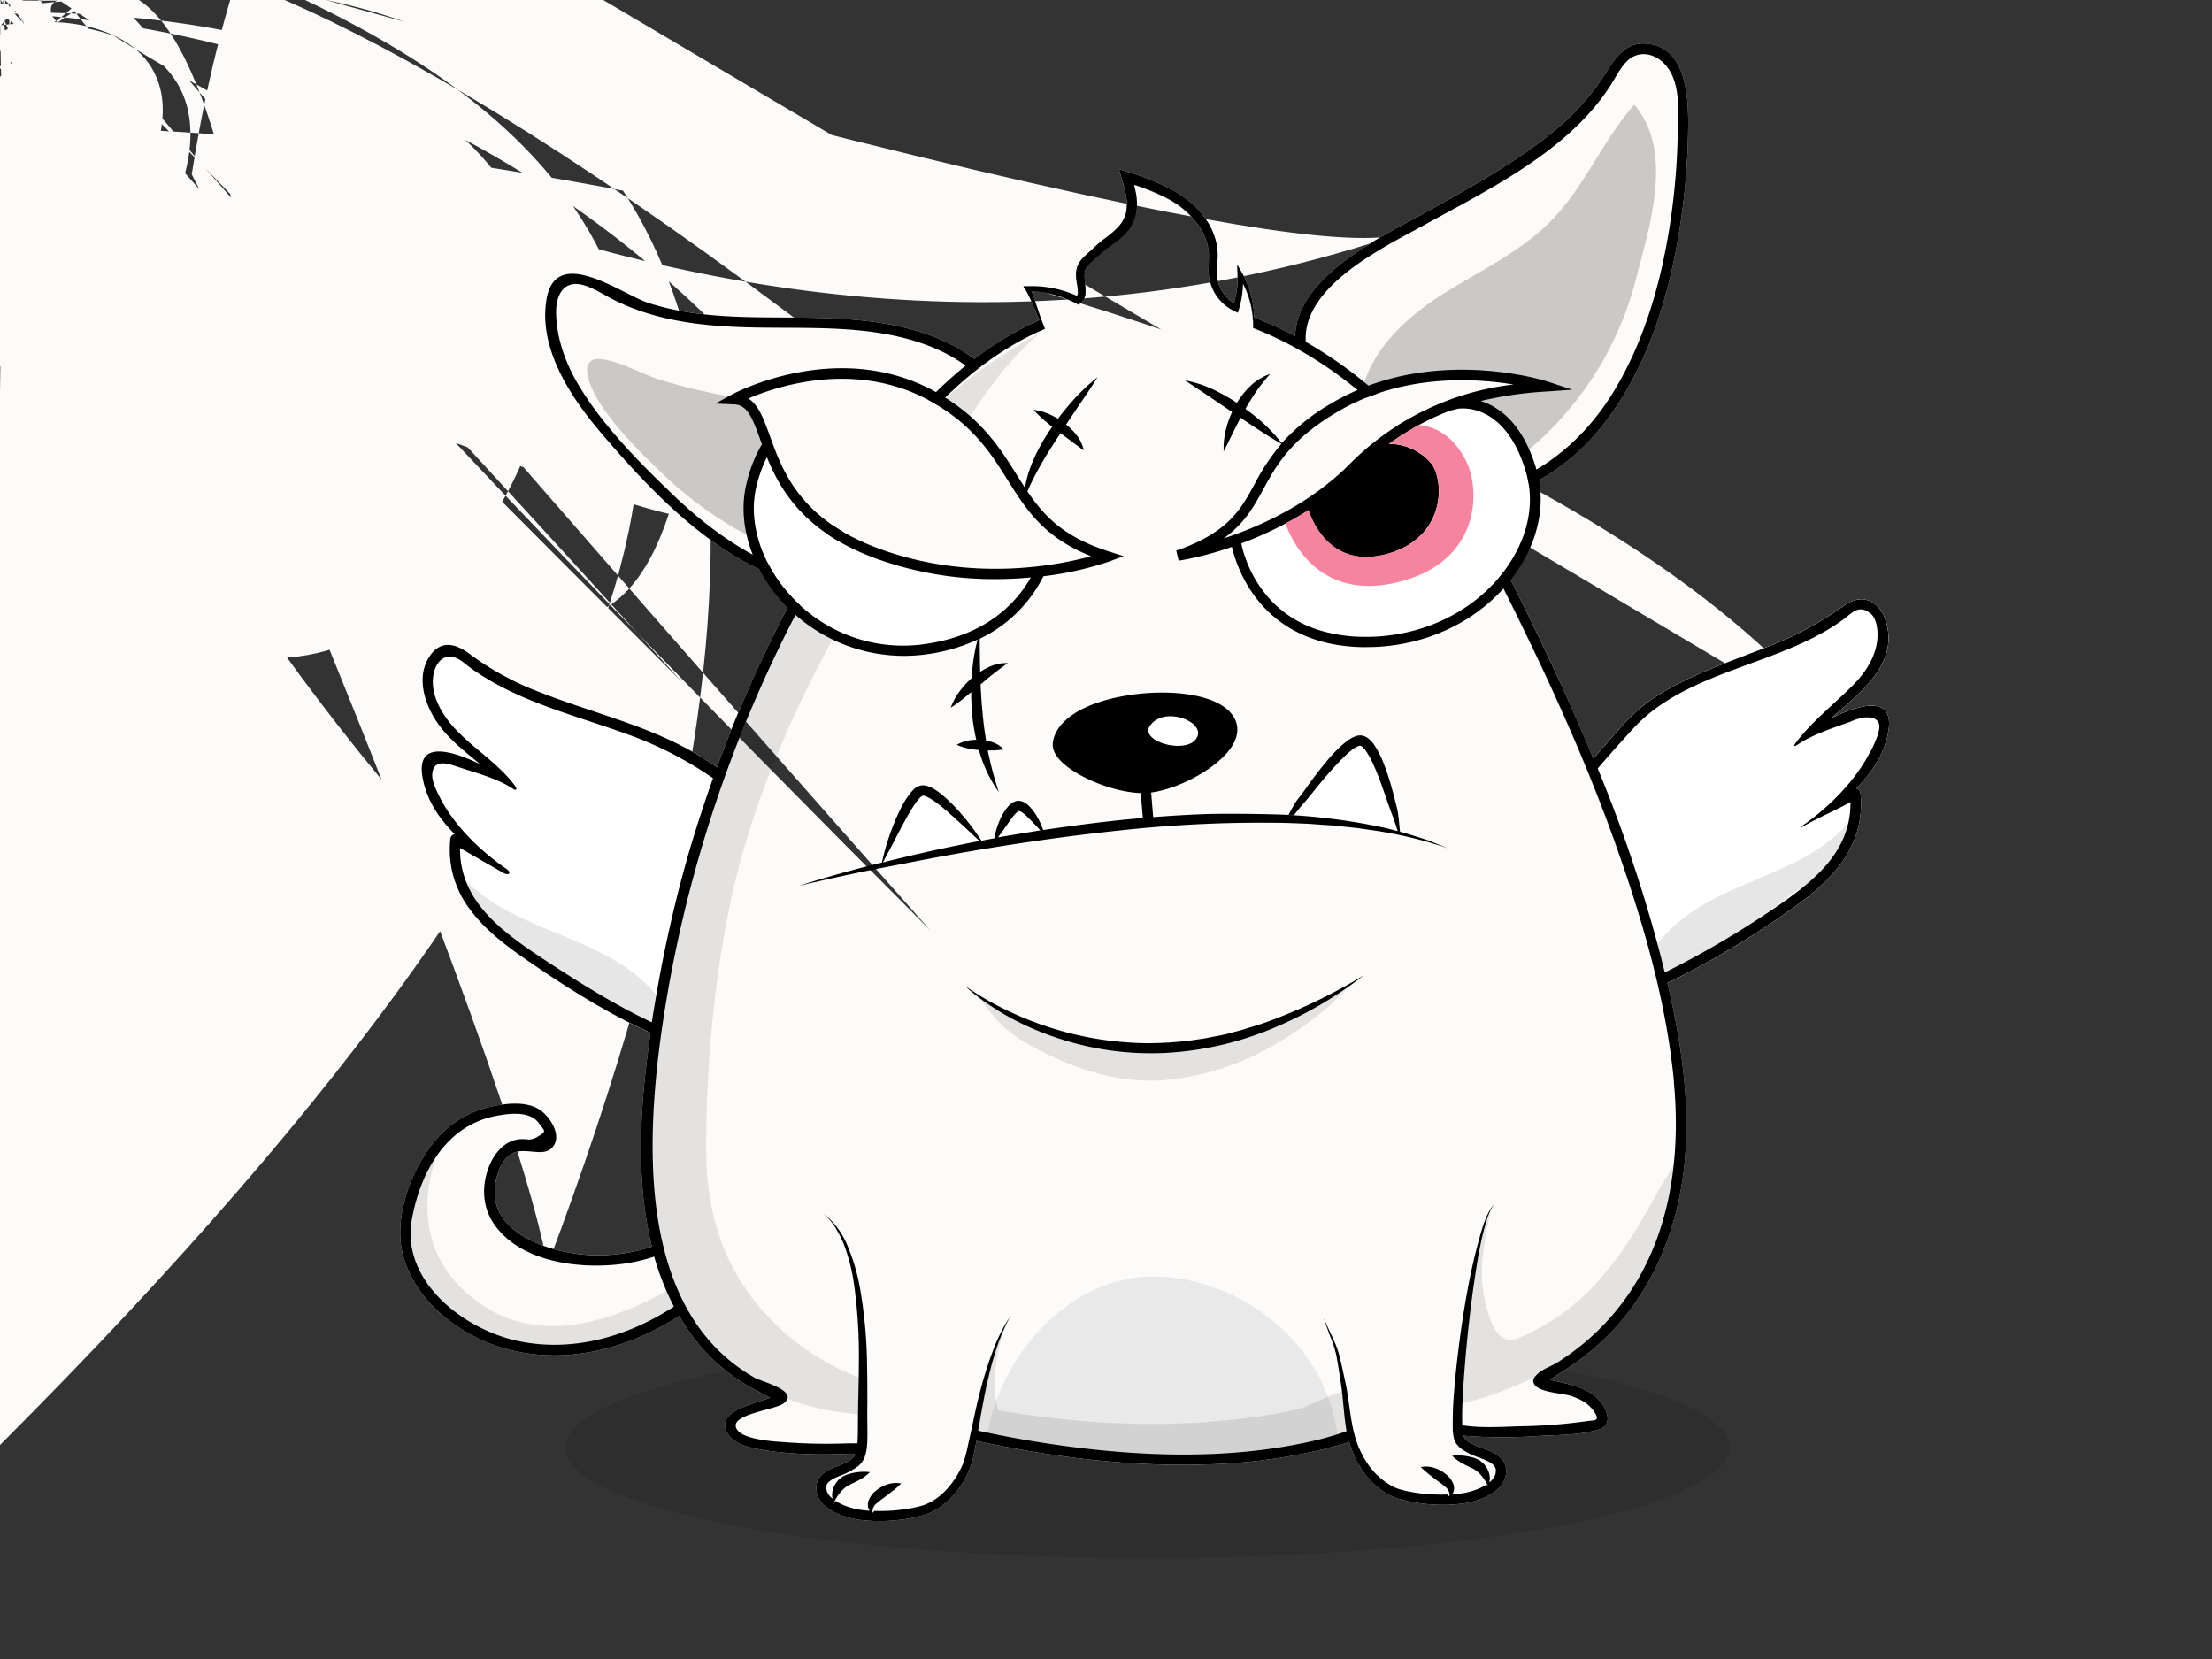<!--  ~ Copyright (C) 2018 Baidu, Inc. All Rights Reserved.  --><svg viewBox="0 0 640 480" xmlns="http://www.w3.org/2000/svg"><rect x="0" y="0" width="640" height="480" fill="#333333" stroke="none"/>    <g id="back-ground-cl">        <rect fill="none" width="640" height="480" />        <ellipse opacity="0.1" cx="331.93" cy="418.82" rx="168.39" ry="32.01"/>    </g>    <g id="body">        <defs>            <clipPath id="outline">                <path fill="none"  d="M232.67,166.75c9.68-17.65,20.79-34.89,34.47-49.52a121.14,121.14,0,0,1,12.24-11.42,45.83,45.83,0,0,0-10.11-5.51c-16.12-6.38-33.92-5.2-50.91-5.52-14.21-.27-28.56-1.69-41.38-8.32-2.58-1.34-5.08-3-7.87-3.86-5.89-1.82-8.35,2.62-8.21,8.18.19,7.5,2.86,14.61,6.71,21,7.09,11.74,17.58,22.28,27.46,31.72,10.63,10.17,23.06,18.88,37.26,23.17Z"/><path fill="none"  d="M190.91,282.76q3.41-18.24,8.5-36.1c2.09-7.25,4.43-14.43,7-21.54A107.42,107.42,0,0,0,181,212.2c-14.66-5.28-30.51-9.16-43.52-18.08-1.27-.87-2.45-1.82-3.67-2.74-4.61-3.46-8.13,0-8.49,5s2.59,10.17,5.9,13.88c5.47,6.13,12.69,10.25,17.7,16.87.91,1.2.64,1.86-.55,1-4.47-3-10.73-4.54-15.85-6.29-3.06-1.05-7-2.29-7.39,2.08-.17,2.07,1.31,5,2.2,6.76,4.21,8.31,11.82,15.55,19.28,20.71,1.57,1.08.68,2.06-1,1.09l-12.45-7.16C133,261,145.82,269.89,158,278c9.67,6.39,19.94,12.82,30.65,17.76C189.39,291.3,190.14,287,190.91,282.76Z"/><path fill="none"  d="M179,365.86c-12,1.32-28.59-.84-36-11.74-3.32-4.87-3.56-10.88-1.51-16.31,1.5-4,4.53-7.8,9.07-8.18,2.32-.19,2.86.62,5.19-.77s2.13-1.51.52-3.5A7.7,7.7,0,0,0,155,323.9c-3.14-2.43-8.44-1.61-12-.87-14.21,2.92-21.46,16.71-23.75,30-3.09,17.82,15.17,31.74,30.75,35s31.62-1.22,45.17-9.94a77.57,77.57,0,0,1-5.72-14.46A50,50,0,0,1,179,365.86Z"/><path fill="none"  d="M420.12,137.87c1.29,1.81,2.5,3.65,3.68,5.51,17.78-2.92,32.49-13.34,42.37-29,9.41-14.89,14.36-32.33,17-49.61a197.31,197.31,0,0,0,2.23-26.7c.1-5.9.77-13.27-2.8-18.33-2.77-3.93-7.95-5.71-11.77-2.16-1.76,1.64-3,3.95-4.2,6-11.84,19.64-35.58,31.05-55,41.75-11.6,6.39-34.89,17.53-33.89,33.59C394.56,108.48,408.93,122.19,420.12,137.87Z"/><path fill="none"  d="M539.17,207.63a16.23,16.23,0,0,0-3.93,1.26c-4.84,1.73-10.83,3.65-15.07,6.52-1.2.8-1.47.65-.56-.56,4.71-6.21,11.25-11.27,16.66-16.77,3.3-3.35,6.08-7.55,6.76-12.28.36-2.47.21-6.69-2-8.37-3.32-2.54-5.3,0-7.52,1.67-18.41,13.63-45.31,14.58-61.14,31.85-3.41,3.72-6.83,7.54-10.15,11.44a418.08,418.08,0,0,1,18,53.44q.72,2.78,1.4,5.58a269,269,0,0,0,31.92-18.74c11.28-7.69,22-16.22,21.81-30.58-4.15,2.39-8.8,4.28-13,6.66-1.69,1-2.08,1-.51-.09,7.46-5.15,15.07-12.9,19.27-21.2.74-1.46,3-6.11,2.39-8S540.6,207.55,539.17,207.63Z"/><path fill="none"  d="M436.22,172.78c-9.43-18.94-19.2-36.84-34.45-51.82-11.16-11-24.38-20.22-39-25.95l-.23-.12a27.81,27.81,0,0,0-.84-7.34,26.63,26.63,0,0,0-2.11-5.49,26.86,26.86,0,0,1-1.16,7.44l-.31,1-1-.46a13.07,13.07,0,0,1-7.45-11.83c0-1.21.09-2.35.11-3.42a15.11,15.11,0,0,0-.21-3.1,16.26,16.26,0,0,0-2.34-5.77,25.43,25.43,0,0,0-9.46-8.43,60.88,60.88,0,0,0-9.68-4c.21.84.4,1.69.56,2.57a15.58,15.58,0,0,1,0,5.78,11.64,11.64,0,0,1-2.63,5.33,25.69,25.69,0,0,1-4.22,3.64c-.71.52-1.41,1-2.07,1.55s-1.25,1-1.94,1.68a23.06,23.06,0,0,0-3.52,3.39c-.71,1-.63,2.68-.45,4.36a15.62,15.62,0,0,1,.19,2.83,5.09,5.09,0,0,1-.35,1.64,3.44,3.44,0,0,1-1.15,1.47l-.55.39-.55-.29a31.5,31.5,0,0,0-6.87-2.68,32.31,32.31,0,0,0-6.28-1c.46,1,.81,2,1.17,3l1.37,4.07c.46,1.31.94,2.61,1.49,3.89l-.37.16a77.77,77.77,0,0,0-8.84,4.45c-20,11.79-34.54,30.83-46.84,50.13A378,378,0,0,0,193.8,283.56c-1.64,9-3,18.13-3.92,27.28-2.94,30.45-1.69,70.66,28.46,87.76,2.14,1.21,13.06,3.8,8.4,7.4-2.4,1.85-14.51,3-13.88,6.69.7,4.07,12.4,4.42,15.16,4.64a157,157,0,0,0,17.62.25c.53,0,1.45,0,2.42,0,.14-1.74.13-3.59.15-5.43s0-3.87.07-5.8c.07-3.85.18-7.69.2-11.52a152.15,152.15,0,0,0-1.34-22.9,55.65,55.65,0,0,0-2.69-11.1A30.07,30.07,0,0,0,242,355.7a18.55,18.55,0,0,0-3.62-4.43,22.82,22.82,0,0,1,6.83,9.28,57.16,57.16,0,0,1,3.39,11.15,136.23,136.23,0,0,1,2.23,23.12c.1,3.87.11,7.73.09,11.58,0,1.92,0,3.83,0,5.76s.07,3.86-.08,5.9a14.12,14.12,0,0,1-.56,3.14l-.12.39c-.05.14-.12.3-.19.45a5.41,5.41,0,0,1-.47.85,6.49,6.49,0,0,1-1.25,1.35,21.79,21.79,0,0,1-5.48,2.84c-1.7.71-3.31,1.61-3.6,2.61a2.07,2.07,0,0,0-.1.85,4.84,4.84,0,0,0,.06.5l.14.48a5.1,5.1,0,0,0,1.25,1.77c.12.11.27.21.41.33a5.49,5.49,0,0,1,.23-3.1,6.58,6.58,0,0,1,2.79-3.36,8.4,8.4,0,0,1,2-.78,12.49,12.49,0,0,1,1.87-.39,13.64,13.64,0,0,1,3.89-.05,13.39,13.39,0,0,1-3.14,2.29c-1.12.61-2.21,1.06-3.05,1.5a9.26,9.26,0,0,0-2.27,1.93,12.66,12.66,0,0,0-1.91,3l.47-.39a14.81,14.81,0,0,0,3.2,1.55,19.2,19.2,0,0,0,2.59.75,22.4,22.4,0,0,0,2.68.41c.46.05.93.06,1.4.09a2.7,2.7,0,0,1-.44-.9,3.62,3.62,0,0,1,.16-2.18,7.07,7.07,0,0,1,2.48-3,9.91,9.91,0,0,1,3.23-1.62,7.41,7.41,0,0,1,3.66-.16,28.12,28.12,0,0,1-2.61,2.27c-.84.67-1.66,1.3-2.49,1.91a23.66,23.66,0,0,0-2.22,1.75,3.27,3.27,0,0,0-.74,1,2.58,2.58,0,0,0-.21,1.56l.55-.56a49.13,49.13,0,0,0,8.4-.43,36.53,36.53,0,0,0,5.43-1.12,14.8,14.8,0,0,0,4.65-2.47,20.2,20.2,0,0,0,3.8-3.87,25.54,25.54,0,0,0,2.86-4.7,10.16,10.16,0,0,0,.53-1.25,11.47,11.47,0,0,0,.43-1.29c.27-.88.49-1.8.71-2.73l1.23-5.62c.81-3.76,1.61-7.54,2.58-11.29a113.69,113.69,0,0,1,3.47-11.08,48.6,48.6,0,0,1,5.15-10.36c-3.71,6.78-5.64,14.28-7.19,21.77-.78,3.72-1.42,7.46-2.06,11.22a311.75,311.75,0,0,0,33.14,5.43c21.5,2.29,43.67,2.36,64.81-2.68a87,87,0,0,0,8.66-2.58c0-.15-.06-.3-.08-.46-.62-3.71-.81-7.39-1.24-11-.21-1.8-.51-3.62-.79-5.44s-.56-3.63-.93-5.41a32.2,32.2,0,0,0-1.72-5.19c-.65-1.72-1.25-3.46-1.84-5.21.73,1.69,1.47,3.37,2.26,5a32.69,32.69,0,0,1,2.07,5.16c.49,1.8.88,3.6,1.28,5.4s.8,3.6,1.12,5.44c.62,3.66,1,7.33,1.72,10.85a31.16,31.16,0,0,0,1.51,5.12,26.77,26.77,0,0,0,2.44,4.69,20.16,20.16,0,0,0,7.49,7,12.37,12.37,0,0,0,2.34.92c.8.24,1.7.43,2.56.61a44.88,44.88,0,0,0,5.31.72,51.54,51.54,0,0,0,5.7.11l.55.56a2.47,2.47,0,0,0-.21-1.55,3,3,0,0,0-.73-1,22.31,22.31,0,0,0-2.23-1.76c-.83-.61-1.65-1.24-2.49-1.9a29.91,29.91,0,0,1-2.61-2.28,7.41,7.41,0,0,1,3.66.16,10.06,10.06,0,0,1,3.24,1.62,7.13,7.13,0,0,1,2.47,3,3.62,3.62,0,0,1,.16,2.18,2.79,2.79,0,0,1-.44.92,33.9,33.9,0,0,0,3.54-.4,20,20,0,0,0,4.87-1.58,11.92,11.92,0,0,0,1.48-.83l.45.38a12.87,12.87,0,0,0-1.91-3,9.24,9.24,0,0,0-2.27-1.92c-.84-.44-1.93-.89-3.05-1.51a13.55,13.55,0,0,1-3.14-2.28,13.28,13.28,0,0,1,3.89.05,12.23,12.23,0,0,1,1.87.39,8,8,0,0,1,2,.77,6.61,6.61,0,0,1,2.79,3.37,5.47,5.47,0,0,1,.23,3.12,6,6,0,0,0,1.3-1.42,3.72,3.72,0,0,0,.57-1.85,2,2,0,0,0-.11-.84,1.94,1.94,0,0,0-.41-.72c-.78-.95-2.47-1.65-4.13-2.29a21.18,21.18,0,0,1-5.33-2.59,7.8,7.8,0,0,1-1.23-1.21,4.68,4.68,0,0,1-.88-1.72,9.08,9.08,0,0,1-.27-1.57c-.06-.52-.09-1-.1-1.48a106,106,0,0,1,.44-11.19c.28-3.69.68-7.36,1.13-11,.89-7.33,2-14.62,3.49-21.86.76-3.62,1.59-7.22,2.61-10.77a54.15,54.15,0,0,1,1.74-5.27,23,23,0,0,1,1.16-2.52,7.54,7.54,0,0,1,1.67-2.21,7.18,7.18,0,0,0-1.46,2.31,23.26,23.26,0,0,0-.95,2.57c-.55,1.74-1,3.52-1.4,5.31-.79,3.58-1.4,7.2-1.93,10.83-1.11,7.26-1.93,14.56-2.61,21.86-.33,3.65-.61,7.31-.84,11-.19,3.41-.35,6.87-.24,10.2,5.43.86,11.34.45,16.71.29A155.5,155.5,0,0,0,459,411.27c2.36-.36,4,0,2.58-2.3-1.6-2.7-4-4-6.93-5-2.41-.83-9.31-1-10.72-3.45-.77-1.35.08-2.06,1-2.95,1.35-1.35,4-2.21,5.61-3.24q3-1.89,5.8-4.06A69.65,69.65,0,0,0,475.15,368c9-16.73,10.94-36.34,9.18-55-2.25-23.75-9.26-47.37-17.28-69.75C458.4,219.12,447.66,195.75,436.22,172.78Z"/><path d="M529.73,207.84c8.85-7.68,19.57-15.8,15.94-28-1.7-5.72-6.62-8.35-11.7-4.89a103.25,103.25,0,0,1-16.68,9.74c-12.8,5.63-26.71,9.41-38.53,17.08-5.91,3.84-10.17,9-14.73,14.27-1,1.15-2,2.31-3,3.47q-3.48-8.4-7.21-16.69c-5.4-12-11.15-23.88-17.06-35.65-3.59-7.14-7.17-14.26-11.28-21.07a62.67,62.67,0,0,0,38.87-23.89c12.35-16,18.53-36.31,21.64-56.07A201.82,201.82,0,0,0,488.44,37c.11-8.93-.49-24.09-12.77-24.4-4.85-.13-7.8,3.44-10.23,7.2a72,72,0,0,1-13.68,16.33c-11.52,9.95-25.13,17.4-38.35,24.81-12.89,7.22-38.13,18.71-38.69,36.3a104.85,104.85,0,0,0-11.88-5.38,24.77,24.77,0,0,0-.43-4.46,27.09,27.09,0,0,0-3.05-8.4L358,76.67l.08,2.73a25.56,25.56,0,0,1-1.1,8.39,11,11,0,0,1-4.94-9.54c0-1.06.17-2.17.24-3.35a17.85,17.85,0,0,0-.18-3.64,19.27,19.27,0,0,0-2.56-6.78A24.77,24.77,0,0,0,345,59a32,32,0,0,0-5.8-4.05,68.35,68.35,0,0,0-12.8-5.17l-2.65-.84.77,2.66c1,3.35,1.94,6.67,1.35,9.67a9,9,0,0,1-2,4.05,23,23,0,0,1-3.7,3.3c-.69.54-1.4,1.08-2.11,1.66s-1.42,1.25-2,1.82l-1.95,1.78a9.89,9.89,0,0,0-1.94,2.28,6.34,6.34,0,0,0-.82,3.1,18.32,18.32,0,0,0,.23,2.83,15,15,0,0,1,.27,2.42,2.42,2.42,0,0,1-.24,1.1A32,32,0,0,0,305,83.45a31.08,31.08,0,0,0-7.75-.64l-1.15,0,.6.94a25.68,25.68,0,0,1,1.86,3.75l1.65,4c.16.38.33.76.5,1.14a93.67,93.67,0,0,0-18.82,11.21c-11.3-8.45-26.06-11-39.92-11.68-18.14-.92-36.86,1.16-54.42-4.54-7.55-2.45-26.62-16.9-29.39-1.22-2.57,14.48,7.21,28.88,16.08,39.23,10.17,11.88,21.18,23.69,34.15,32.56a81.83,81.83,0,0,0,23,11q-2.24,4.14-4.37,8.28A381.09,381.09,0,0,0,207.45,222a86.7,86.7,0,0,0-9.87-6c-13.07-6.82-27.58-10.27-41.24-15.66a84.08,84.08,0,0,1-20.41-11.08c-4.05-3.09-8.47-4.25-11.71.75-4,6.15-1.2,14.22,2.69,19.62,3.27,4.54,7.74,7.89,12,11.48-8.26-4-18.2-6.88-16.75,3.22,1,6.72,4.66,12.26,9.39,17a1.61,1.61,0,0,0-1.27,1.47c-1.54,16.27,9.34,26.13,21.64,34.63,11.33,7.82,23.53,15.64,36.32,21.39-3,20.23-4.54,42.17.38,61.87a50,50,0,0,1-16.69,2.49c-12.78-.26-33.64-7-27.82-23.84a11.41,11.41,0,0,1,2.1-3.95c2.55-2.9,4.87-2.42,8.42-2.14,2,.16,3.94.23,5.31-1.43,2.56-3.08-.38-7.88-2.83-10-4-3.56-10.88-2.62-15.66-1.49a28.53,28.53,0,0,0-14.78,8.82c-7.53,8.42-13.09,23.06-10,34.28,3.73,13.59,17,23.44,30.14,26.94,17.12,4.57,34.83-.1,49.75-9.64.43.75.87,1.51,1.34,2.25a54,54,0,0,0,16.38,16.7,55.16,55.16,0,0,0,5.29,3c.46.23,2,1.14,3.25,1.72l-.31.12c-1.79.63-3.6,1.17-5.38,1.82-3.43,1.25-9.1,3.22-6.82,8,1.87,3.92,8,4.81,11.71,5.39a118.29,118.29,0,0,0,20,1c1.44,0,3.44.1,5.43.05a3.08,3.08,0,0,1-.28.54,3.87,3.87,0,0,1-.71.76,20.67,20.67,0,0,1-4.78,2.37,17,17,0,0,0-2.82,1.43,5.88,5.88,0,0,0-2.43,2.87,6.54,6.54,0,0,0,2.08,6.77,12.26,12.26,0,0,0,2.67,1.89A18.4,18.4,0,0,0,244,438.6a23.66,23.66,0,0,0,3,.83,25.21,25.21,0,0,0,3,.45,49.12,49.12,0,0,0,11.87-.35,37.6,37.6,0,0,0,5.85-1.33,17.61,17.61,0,0,0,5.44-3,25.18,25.18,0,0,0,7.16-9.67,18.39,18.39,0,0,0,1-2.9c.26-1,.46-1.92.65-2.88s.38-1.91.55-2.87c22.32,4.83,45.28,7.68,68.13,6.78a160.59,160.59,0,0,0,32.59-4.44q3.58-.9,7.13-2a28.54,28.54,0,0,0,3.1,7.12,21.83,21.83,0,0,0,8.26,8.09,16,16,0,0,0,2.77,1.15c1,.3,1.85.5,2.79.72a48.43,48.43,0,0,0,5.61.87,45.93,45.93,0,0,0,11.4-.31,23.5,23.5,0,0,0,5.61-1.79,14.43,14.43,0,0,0,2.62-1.57,8.93,8.93,0,0,0,2.26-2.39,6.76,6.76,0,0,0,1-3.36,5.15,5.15,0,0,0-1.23-3.54,8.45,8.45,0,0,0-2.67-2c-.92-.45-1.82-.8-2.69-1.13a19.29,19.29,0,0,1-4.6-2.15,4.45,4.45,0,0,1-.73-.7,1.86,1.86,0,0,1-.38-.72l0-.13.84.08a142.66,142.66,0,0,0,20.88,0c5.57-.3,11.92-.22,17.32-1.85,3.77-1.13,2.9-4.86.85-7.65-3.27-4.44-9.46-5.46-14.47-6.64l-.43-.13c.93-.58,1.95-1.33,2.33-1.56a76.79,76.79,0,0,0,11.87-8.8c14-12.68,21.86-30.39,24.32-48.94s-.3-37.32-4.56-55.49a252.38,252.38,0,0,0,36.52-21.84c11.52-8.13,20.78-18,19.35-33a1.61,1.61,0,0,0-1.26-1.47c4.72-4.74,8.42-10.28,9.38-17C547.84,201,538,203.83,529.73,207.84,411.66,65.33c19.42-10.7,43.16-22.11,55-41.75,1.23-2,2.44-4.35,4.2-6,3.82-3.55,9-1.77,11.77,2.16,3.57,5.06,2.9,12.43,2.8,18.33a197.31,197.31,0,0,1-2.23,26.7c-2.67,17.28-7.62,34.72-17,49.61-9.88,15.65-24.59,26.07-42.37,29-1.18-1.86-2.39-3.7-3.68-5.51-11.19-15.68-25.56-29.39-42.35-38.95C376.77,82.86,400.06,71.72,411.66,65.33,195.07,143.48c-9.88-9.44-20.37-20-27.46-31.72-3.85-6.37-6.52-13.48-6.71-21-.14-5.56,2.32-10,8.21-8.18,2.79.87,5.29,2.52,7.87,3.86,12.82,6.63,27.17,8.05,41.38,8.32,17,.32,34.79-.86,50.91,5.52a45.83,45.83,0,0,1,10.11,5.51,121.14,121.14,0,0,0-12.24,11.42c-13.68,14.63-24.79,31.87-34.47,49.52l-.34-.1C218.13,162.36,205.7,153.65,195.07,143.48,158,278c-12.22-8.08-25.06-16.93-24.9-32.65l12.45,7.16c1.7,1,2.59,0,1-1.09-7.46-5.16-15.07-12.4-19.28-20.71-.89-1.75-2.37-4.69-2.2-6.76.37-4.37,4.33-3.13,7.39-2.08,5.12,1.75,11.38,3.27,15.85,6.29,1.19.81,1.46.15.55-1-5-6.62-12.23-10.74-17.7-16.87-3.31-3.71-6.26-8.73-5.9-13.88s3.88-8.41,8.49-5c1.22.92,2.4,1.87,3.67,2.74,13,8.92,28.86,12.8,43.52,18.08a107.42,107.42,0,0,1,25.36,12.92c-2.52,7.11-4.86,14.29-7,21.54q-5.13,17.84-8.5,36.1c-.77,4.2-1.52,8.54-2.22,13C178,290.79,167.71,284.36,158,278,-8.11,110c-15.58-3.29-33.84-17.21-30.75-35,2.29-13.24,9.54-27,23.75-30,3.6-.74,8.9-1.56,12,.87a7.7,7.7,0,0,1,1.27,1.46c1.61,2,1.87,2.08-.52,3.5s-2.87.58-5.19.77c-4.54.38-7.57,4.21-9.07,8.18-2.05,5.43-1.81,11.44,1.51,16.31,7.44,10.9,24,13.06,36,11.74a50,50,0,0,0,10.38-2.25,77.57,77.57,0,0,0,5.72,14.46C181.55,386.79,165.6,391.31,149.93,388,334.4-75c1.76,18.66-.22,38.27-9.18,55a69.65,69.65,0,0,1-18.82,22.21q-2.81,2.17-5.8,4.06c-1.64,1-4.26,1.89-5.61,3.24-.89.89-1.74,1.6-1,2.95,1.41,2.48,8.31,2.62,10.72,3.45,2.95,1,5.33,2.32,6.93,5,1.37,2.3-.22,1.94-2.58,2.3a155.5,155.5,0,0,1-19.16,1.46c-5.37.16-11.28.57-16.71-.29-.11-3.33.05-6.79.24-10.2.23-3.65.51-7.31.84-11,.68-7.3,1.5-14.6,2.61-21.86.53-3.63,1.14-7.25,1.93-10.83.4-1.79.85-3.57,1.4-5.31a23.26,23.26,0,0,1,.95-2.57,7.18,7.18,0,0,1,1.46-2.31,7.54,7.54,0,0,0-1.67,2.21,23,23,0,0,0-1.16,2.52A54.15,54.15,0,0,0,428,358.4c-1,3.55-1.85,7.15-2.61,10.77-1.46,7.24-2.6,14.53-3.49,21.86-.45,3.67-.85,7.34-1.13,11a106,106,0,0,0-.44,11.19c0,.47,0,1,.1,1.48a9.08,9.08,0,0,0,.27,1.57,4.68,4.68,0,0,0,.88,1.72,7.8,7.8,0,0,0,1.23,1.21,21.18,21.18,0,0,0,5.33,2.59c1.66.64,3.35,1.34,4.13,2.29a1.94,1.94,0,0,1,.41.72,2,2,0,0,1,.11.84,3.72,3.72,0,0,1-.57,1.85,6,6,0,0,1-1.3,1.42,5.47,5.47,0,0,0-.23-3.12,6.61,6.61,0,0,0-2.79-3.37,8,8,0,0,0-2-.77,12.23,12.23,0,0,0-1.87-.39,13.28,13.28,0,0,0-3.89-.05,13.55,13.55,0,0,0,3.14,2.28c1.12.62,2.21,1.07,3.05,1.51a9.24,9.24,0,0,1,2.27,1.92,12.87,12.87,0,0,1,1.91,3l-.45-.38a11.92,11.92,0,0,1-1.48.83,20,20,0,0,1-4.87,1.58,33.9,33.9,0,0,1-3.54.4,2.79,2.79,0,0,0,.44-.92,3.62,3.62,0,0,0-.16-2.18,7.13,7.13,0,0,0-2.47-3,10.06,10.06,0,0,0-3.24-1.62,7.41,7.41,0,0,0-3.66-.16,29.91,29.91,0,0,0,2.61,2.28c.84.66,1.66,1.29,2.49,1.9a22.31,22.31,0,0,1,2.23,1.76,3,3,0,0,1,.73,1,2.47,2.47,0,0,1,.21,1.55l-.55-.56a51.54,51.54,0,0,1-5.7-.11,44.88,44.88,0,0,1-5.31-.72c-.86-.18-1.76-.37-2.56-.61a12.37,12.37,0,0,1-2.34-.92,20.16,20.16,0,0,1-7.49-7,26.77,26.77,0,0,1-2.44-4.69,31.16,31.16,0,0,1-1.51-5.12c-.76-3.52-1.1-7.19-1.72-10.85-.32-1.84-.74-3.64-1.12-5.44s-.79-3.6-1.28-5.4a32.69,32.69,0,0,0-2.07-5.16c-.79-1.67-1.53-3.35-2.26-5,.59,1.75,1.19,3.49,1.84,5.21a32.2,32.2,0,0,1,1.72,5.19c.37,1.78.65,3.6.93,5.41s.58,3.64.79,5.44c.43,3.62.62,7.3,1.24,11,0,.16.06.31.08.46a87,87,0,0,1-8.66,2.58c-21.14,5-43.31,5-64.81,2.68A311.75,311.75,0,0,1,283,413.93c.64-3.76,1.28-7.5,2.06-11.22,1.55-7.49,3.48-15,7.19-21.77a48.6,48.6,0,0,0-5.15,10.36,113.69,113.69,0,0,0-3.47,11.08c-1,3.75-1.77,7.53-2.58,11.29l-1.23,5.62c-.22.93-.44,1.85-.71,2.73a11.47,11.47,0,0,1-.43,1.29,10.16,10.16,0,0,1-.53,1.25,25.54,25.54,0,0,1-2.86,4.7,20.2,20.2,0,0,1-3.8,3.87,14.8,14.8,0,0,1-4.65,2.47,36.53,36.53,0,0,1-5.43,1.12,49.13,49.13,0,0,1-8.4.43l-.55.56a2.58,2.58,0,0,1,.21-1.56,3.27,3.27,0,0,1,.74-1,23.66,23.66,0,0,1,2.22-1.75c.83-.61,1.65-1.24,2.49-1.91a28.12,28.12,0,0,0,2.61-2.27,7.41,7.41,0,0,0-3.66.16,9.91,9.91,0,0,0-3.23,1.62,7.07,7.07,0,0,0-2.48,3,3.62,3.62,0,0,0-.16,2.18,2.7,2.7,0,0,0,.44.9c-.47,0-.94,0-1.4-.09a22.4,22.4,0,0,1-2.68-.41,19.2,19.2,0,0,1-2.59-.75,14.81,14.81,0,0,1-3.2-1.55l-.47.39a12.66,12.66,0,0,1,1.91-3,9.26,9.26,0,0,1,2.27-1.93c.84-.44,1.93-.89,3.05-1.5a13.39,13.39,0,0,0,3.14-2.29,13.64,13.64,0,0,0-3.89.05,12.49,12.49,0,0,0-1.87.39,8.4,8.4,0,0,0-2,.78,6.58,6.58,0,0,0-2.79,3.36,5.49,5.49,0,0,0-.23,3.1c-.14-.12-.29-.22-.41-.33a5.1,5.1,0,0,1-1.25-1.77l-.14-.48a4.84,4.84,0,0,1-.06-.5,2.07,2.07,0,0,1,.1-.85c.29-1,1.9-1.9,3.6-2.61a21.79,21.79,0,0,0,5.48-2.84,6.49,6.49,0,0,0,1.25-1.35A5.41,5.41,0,0,0,250,422c.07-.15.14-.31.19-.45l.12-.39a14.12,14.12,0,0,0,.56-3.14c.15-2,.09-4,.08-5.9s-.05-3.84,0-5.76c0-3.85,0-7.71-.09-11.58a136.23,136.23,0,0,0-2.23-23.12,57.16,57.16,0,0,0-3.39-11.15,22.82,22.82,0,0,0-6.83-9.28A18.55,18.55,0,0,1,242,355.7a30.07,30.07,0,0,1,2.47,5.15,55.65,55.65,0,0,1,2.69,11.1,152.15,152.15,0,0,1,1.34,22.9c0,3.83-.13,7.67-.2,11.52,0,1.93-.06,3.87-.07,5.8s0,3.69-.15,5.43c-1,0-1.89,0-2.42,0a157,157,0,0,1-17.62-.25c-2.76-.22-14.46-.57-15.16-4.64-.63-3.65,11.48-4.84,13.88-6.69,4.66-3.6-6.26-6.19-8.4-7.4-30.15-17.1-31.4-57.31-28.46-87.76.89-9.15,2.28-18.24,3.92-27.28a378,378,0,0,1,52.48-133.67c12.3-19.3,26.81-38.34,46.84-50.13A77.77,77.77,0,0,1,302,95.31l.37-.16c-.55-1.28-1-2.58-1.49-3.89l-1.37-4.07c-.36-1-.71-2-1.17-3a32.31,32.31,0,0,1,6.28,1,31.5,31.5,0,0,1,6.87,2.68l.55.29.55-.39a3.44,3.44,0,0,0,1.15-1.47,5.09,5.09,0,0,0,.35-1.64,15.62,15.62,0,0,0-.19-2.83c-.18-1.68-.26-3.33.45-4.36A23.06,23.06,0,0,1,317.83,74c.69-.63,1.27-1.15,1.94-1.68s1.36-1,2.07-1.55a25.69,25.69,0,0,0,4.22-3.64,11.64,11.64,0,0,0,2.63-5.33,15.58,15.58,0,0,0,0-5.78c-.16-.88-.35-1.73-.56-2.57a60.88,60.88,0,0,1,9.68,4,25.43,25.43,0,0,1,9.46,8.43,16.26,16.26,0,0,1,2.34,5.77,15.11,15.11,0,0,1,.21,3.1c0,1.07-.12,2.21-.11,3.42a13.07,13.07,0,0,0,7.45,11.83l1,.46.31-1a26.86,26.86,0,0,0,1.16-7.44,26.63,26.63,0,0,1,2.11,5.49,27.81,27.81,0,0,1,.84,7.34l.23.12c14.62,5.73,27.84,15,39,25.95,15.25,15,25,32.88,34.45,51.82,11.44,23,22.18,46.34,30.83,70.51C475.07,265.67,482.08,289.29,484.33,313,56.87-95.58c-4.2,8.3-11.81,16-19.27,21.2-1.57,1.09-1.18,1.07.51.09,4.16-2.38,8.81-4.27,13-6.66.15,14.36-10.53,22.89-21.81,30.58a269,269,0,0,1-31.92,18.74q-.68-2.81-1.4-5.58a418.08,418.08,0,0,0-18-53.44c3.32-3.9,6.74-7.72,10.15-11.44,15.83-17.27,42.73-18.22,61.14-31.85,2.22-1.65,4.2-4.21,7.52-1.67,2.2,1.68,2.35,5.9,2,8.37-.68,4.73-3.46,8.93-6.76,12.28-5.41,5.5-11.95,10.56-16.66,16.77-.91,1.21-.64,1.36.56.56,4.24-2.87,10.23-4.79,15.07-6.52a16.23,16.23,0,0,1,3.93-1.26c1.43-.08,3.79-.17,4.42,1.84S541.94,216,541.2,217.46Z"/>            </clipPath>        </defs>        <g clip-path="url(#outline)">            <rect fill="#FCFBFA" width="640" height="480" />        </g>    </g>    <g id="pattern">        <g clip-path="url(#outline)">            <path fill="#E8D3B3" opacity="0"  d="M192.42,300s-7.44,9.69-3.87,19.35C188.55,319.35,195.87,310.57,192.42,300Z"/><path fill="#E8D3B3" opacity="0"  d="M185.52,338.51s-10.13,12.92-5.46,26C180.06,364.47,190,352.76,185.52,338.51Z"/><path fill="#E8D3B3" opacity="0"  d="M205.79,334.88s-8.34,9.82-5.08,20.19C200.71,355.07,208.87,346.19,205.79,334.88Z"/><path fill="#E8D3B3" opacity="0"  d="M238.56,282.25s-9.82,13.15-4.84,26.08C233.72,308.33,243.39,296.38,238.56,282.25Z"/><path fill="#E8D3B3" opacity="0"  d="M196.2,255.65s-6.65,7.75-4.1,16C192.1,271.62,198.6,264.62,196.2,255.65Z"/><path fill="#E8D3B3" opacity="0"  d="M250.17,346.4s-6.9,12.06-1.38,22.4C248.79,368.8,255.68,357.77,250.17,346.4Z"/><path fill="#E8D3B3" opacity="0"  d="M233.29,367.58s-8.14,14.25-1.63,26.47C231.66,394.05,239.81,381,233.29,367.58Z"/><path fill="#E8D3B3" opacity="0"  d="M290.72,386.72s-8.15,14.26-1.63,26.47C289.09,413.19,297.23,400.16,290.72,386.72Z"/><path fill="#E8D3B3" opacity="0"  d="M276.46,304.45s-8.14,14.26-1.63,26.47C274.83,330.92,283,317.89,276.46,304.45Z"/><path fill="#E8D3B3" opacity="0"  d="M330.38,332.47s-5.57,15.45,2.95,26.36C333.33,358.83,339.11,344.59,330.38,332.47Z"/><path fill="#E8D3B3" opacity="0"  d="M307.42,342.33s-8.15,14.25-1.63,26.47C305.79,368.8,313.93,355.77,307.42,342.33Z"/><path fill="#E8D3B3" opacity="0"  d="M344.92,284.69s-4.46,15.8,4.82,26.08C349.74,310.77,354.49,296.16,344.92,284.69Z"/><path fill="#E8D3B3" opacity="0"  d="M357.75,336.32s-5.19,15.57,3.6,26.27C361.35,362.59,366.78,348.22,357.75,336.32Z"/><path fill="#E8D3B3" opacity="0"  d="M328.12,391.47s-3.5,11.95,3.46,19.83C331.58,411.3,335.3,400.25,328.12,391.47Z"/><path fill="#E8D3B3" opacity="0"  d="M387.8,336.74s-5.08,15.61,3.77,26.25C391.57,363,396.91,348.58,387.8,336.74Z"/><path fill="#E8D3B3" opacity="0"  d="M424.64,337.74s-3.83,16,5.85,25.87C430.49,363.61,434.66,348.82,424.64,337.74Z"/><path fill="#E8D3B3" opacity="0"  d="M404.32,246s-4.38,15.83,4.95,26.06C409.27,272.07,414,257.43,404.32,246Z"/><path fill="#E8D3B3" opacity="0"  d="M380.21,287.14S377,299.62,384.5,307.5C384.5,307.5,387.94,296,380.21,287.14Z"/><path fill="#E8D3B3" opacity="0"  d="M413.81,298.35s-2.63,9.65,3.07,15.87C416.88,314.22,419.7,305.29,413.81,298.35Z"/><path fill="#E8D3B3" opacity="0"  d="M437.45,315s-2.66,9.65,3,15.88C440.49,330.92,443.33,322,437.45,315Z"/><path fill="#E8D3B3" opacity="0"  d="M309.64,286s-6,10.43-1.19,19.36C308.45,305.37,314.41,295.84,309.64,286Z"/>            <g opacity="0.6" ><path fill="#DDDDDD"  d="M285.16,418.84c2.41-25.61,23.87-48.92,47.26-49.49,24.86-.61,52.32,18.62,54.82,48.11.13,1.49,1.2.46-.05,1.63-1.4,1.32-6.65,1.94-9.64,2.8-14.1,4.06-27.6,4.48-43.78,4.36-16.48-.12-33.16-4.21-48.13-7.41"/></g>        </g>    </g>    <g id="mask">        <g opacity="0.2" ><path d="M190.92,136.34c13.84,13.42,28.43,21.15,45.92,27.84.25-3.65,2.94-7.2,4.83-10.07,2.57-3.9,4.15-8.24,6.76-12.13,3-4.45,6.5-9.89,11.08-12.95a86,86,0,0,0-12.73-7c-11.15-4.87-22.71-5.08-34.5-7.1a178.72,178.72,0,0,1-21.17-5c-5.49-1.65-12.61-6-18.28-6.08a3,3,0,0,0-3,3C170.12,116.53,185.54,131.13,190.92,136.34Z"/></g><g opacity="0.2" ><path d="M423.51,143.16a6.74,6.74,0,0,0,2.78-.48c1.35-.64,1.7-2.59,3-3.37a95.19,95.19,0,0,0,44-58.43c3.93-15.12,11.13-37.14-.43-50.57C463.77,40.52,458.56,53.83,449,63.66c-9.19,9.48-21.62,15-32.68,22.17-9.88,6.45-19.29,15.42-22.08,26.63,4.89,5.14,10.38,9.64,15.41,14.63s8.42,10.87,13,16.06C423,143.16,423.22,143.17,423.51,143.16Z"/></g><path fill="#fff"  d="M529.72,207.84c8.86-7.68,19.58-15.8,15.95-28-1.7-5.72-6.62-8.35-11.7-4.89a103.25,103.25,0,0,1-16.68,9.74c-12.8,5.63-26.71,9.41-38.53,17.08-5.91,3.83-10.17,9-14.73,14.27q-1.71,2-3.4,4a4.88,4.88,0,0,1,.67,2.57c0,.34,0,.67,0,1,2.72,3,3.63,7.24,4.62,11.11.87,3.38,1.83,6.71,2.8,10a5.11,5.11,0,0,1,1,1.82c2.1,6.8,6,12.84,6.27,20.09a16.46,16.46,0,0,1,2.62,5.88,5.79,5.79,0,0,1-.78,4.07c1,2.86,1.91,5.74,2.8,8.68a248,248,0,0,0,38.28-22.68c11.52-8.13,20.78-18,19.35-33A1.63,1.63,0,0,0,537,228.1c4.72-4.73,8.42-10.27,9.38-17C547.84,201,538,203.83,529.72,207.84Zm1.68,42.72c-2.49,2.24-5.57,3.69-8.48,5.37-7.66,4.43-14.21,10.51-21.34,15.75s-9.12,9.51-17.95,10.11a4.49,4.49,0,0,1-2.13-.24c-2.38-1.11,4.25.57,6.52-.75,23.26-13.52,44.43-22.52,48.52-44.71C535.5,241.27,535.57,246.83,531.4,250.56Z"/><path fill="#fff"  d="M190.87,291.09c0,.15-.07.3-.11.46C190.8,291.39,190.83,291.24,190.87,291.09Z"/><path fill="#fff"  d="M190.13,294.7c0,.17,0,.35-.07.52C190.08,295.05,190.1,294.87,190.13,294.7Z"/><path fill="#fff"  d="M189.58,296.83c-8.83-.6-13.74-4.59-20.87-9.84S155,275.67,147.36,271.24c-2.9-1.68-6-3.13-8.48-5.37-.85-.76-1.86-1.64-2.81-2.6,4.05,5.45,9.77,10,15.83,14.16,11.8,8.15,24.56,16.3,37.93,22.1a19.92,19.92,0,0,1,.09-3.16c0,.1,0,.2,0,.3A.29.29,0,0,1,189.58,296.83Z"/><path fill="#fff"  d="M207.23,227.7c.26-1,.51-2,.78-3a5.16,5.16,0,0,1,.77-1.69,87.13,87.13,0,0,0-11.2-7c-13.07-6.83-27.58-10.27-41.24-15.66a84.08,84.08,0,0,1-20.41-11.08c-4.05-3.09-8.47-4.25-11.71.75-4,6.15-1.21,14.22,2.69,19.62,3.27,4.54,7.74,7.89,12,11.48-8.26-4-18.2-6.88-16.75,3.22,1,6.72,4.66,12.26,9.39,17a1.61,1.61,0,0,0-1.27,1.47,28.2,28.2,0,0,0,2.64,15.28,4.35,4.35,0,0,1,0-1l1.5,3.92c10.62,11.52,38.18,32.28,55.5,35.69.41.09,1.14-7.32,1.34-6.94a1,1,0,0,0,0,.17c.51-1.91,1-3.6,1.42-4.79a.05.05,0,0,1,0,0,267.81,267.81,0,0,1,14.48-57Z"/><path fill="#fff"  d="M190.47,292.85c0,.18-.07.35-.11.53C190.4,293.2,190.43,293,190.47,292.85Z"/><g opacity="0.1" ><path d="M480.33,343.55c-1.82,3.4-3.69,6.77-5.68,10.08a107.84,107.84,0,0,1-13.23,18.12,62.92,62.92,0,0,1-11.06,9.47,61.09,61.09,0,0,1-6.25,3.66,33.52,33.52,0,0,1-5.53,2.51c-4,1.16-6.15-2.21-7.33-5.52a39.79,39.79,0,0,1-2.34-17.54,119.55,119.55,0,0,1,2.55-14.42l-1.94,4.49c-3.07,11.13-4.58,22.56-6,34a4.76,4.76,0,0,0,.26,2.2,3.1,3.1,0,0,0-.87.73c-2.06,2.51-.7,11.1-.82,14.3a.68.68,0,0,0,.09.45c.16.19.46.14.7.08a107.25,107.25,0,0,0,24.46-9.44,72.78,72.78,0,0,0,23.62-20.58c3.19-4.31,6.59-9,8.39-14.1,3.1-8.71,6.71-17.84,5.44-27C485,336.75,481.26,341.82,480.33,343.55Z"/></g><g opacity="0.1" ><path d="M389.58,402.28c-5.28,1.25-9.81,4.43-15.11,5.67a159.14,159.14,0,0,1-19.42,2.95c-22,2.28-44.36.82-66.17-2.85-1.83-5.46-1.1-11.69-.07-17.21.53-2.84,2-6.43,2.63-8.76-.35.47-.68,1-1,1.49a6.69,6.69,0,0,1-.66,2.49,12.9,12.9,0,0,1-1.36,2.33c-1.72,4.17-2.05,8.66-3,13-1.06,4.62-2.89,9-3.85,13.65q2.63.57,5.13,1.17c14.89,5.54,32.72,6.73,47.93,6.86,15.66.12,34.69-1.09,45-4.91,2.86-1.06,9.11-1.62,10.47-3.06,1.21-1.26-.64-1.68-.77-3.29C388.57,402.52,389.58,402.28,389.58,402.28Z"/></g><g opacity="0.1" ><path d="M267.44,141.52c10.77-16.34,18.69-32.74,33.67-45.33-23.63,13.11-39.09,27.13-54.25,52.63-14.37,24.18-29.63,52.92-39.63,78.88l-.13.34a267.81,267.81,0,0,0-14.48,57q-1.78,12.1-2.77,24.32c-1.55,18.79-2.14,43.32,5.59,62.64-16.67,9.88-37.46,17-54.49,6.48-27.5-17-13.92-45.72-13.92-45.72-4.27,5.38-6.39,7.66-8.46,20.59-1.9,11.88,7.22,23.3,16.78,29.36,16.52,10.47,36.17,8.7,53.27.83a60.94,60.94,0,0,0,9.53-5.66,50.22,50.22,0,0,0,6.42,9.51c10,11.56,21.38,19,39.1,21.26l5.4.72a82.94,82.94,0,0,0,.22-9.46,5.37,5.37,0,0,1,.11-1.09c-16.75-5.93-31.59-19.15-38.9-35.17-4-8.82-6.13-18.92-6.18-30.43-.13-27.62,3.21-61,10.78-87.26C226,208.23,245.69,174.5,267.44,141.52Z"/></g><g opacity="0.1" ><path d="M190.54,288.66c-15-19.17-43.77-18.1-58.8-37.26l1.14,5.66a4.35,4.35,0,0,0,0,1c.24,1.84,1.62,3.62,3.17,5.19,1,1,2,1.84,2.81,2.6,2.5,2.24,5.58,3.69,8.48,5.37,7.66,4.43,14.22,10.51,21.35,15.75s12,9.24,20.87,9.84a.29.29,0,0,0,.3-.16c0-.1,0-.2,0-.3,0-.38.08-.77.14-1.15,0-.17,0-.35.07-.52.07-.44.15-.88.23-1.32,0-.18.07-.35.11-.53.09-.44.19-.88.29-1.3,0-.16.07-.31.11-.46.1-.41.2-.8.31-1.19a1,1,0,0,1,0-.17A7.78,7.78,0,0,0,190.54,288.66Z"/></g><g opacity="0.1" ><path d="M479.7,272.94c-1.62,2.07-.58,7.5,1.8,8.61a4.49,4.49,0,0,0,2.13.24c8.83-.6,10.82-4.87,17.95-10.11s13.68-11.32,21.34-15.75c2.91-1.68,6-3.13,8.48-5.37,4.17-3.73,4.1-9.29,5.14-14.47C521.52,255.25,494.71,253.77,479.7,272.94Z"/></g>        <g opacity="0.1" ><path fill="#fff"  d="M379.9,103.06c6.06,5.3,10.42,13.69,14.49,20.51,4.46,7.47,8.88,15,13.37,22.42,13,21.7,26.15,43.75,37,66.65a328.37,328.37,0,0,1,23.41,68.9c2.75,12.34,4.9,24.8,6.59,37.33,1.4,10.34,4.07,22.69-2.47,31.88,4.28-6,9.86-10.61,11.34-14.66,5.27-14.38.19-32.18-2.49-46.67-5.44-29.5-15.47-57.88-26.93-85.53-11.28-27.21-25.53-53.07-44.83-75.49C393.13,109.56,380.12,103.25,379.9,103.06Z"/></g>    </g>    <g id="outline">        <path fill="none"  d="M232.67,166.75c9.68-17.65,20.79-34.89,34.47-49.52a121.14,121.14,0,0,1,12.24-11.42,45.83,45.83,0,0,0-10.11-5.51c-16.12-6.38-33.92-5.2-50.91-5.52-14.21-.27-28.56-1.69-41.38-8.32-2.58-1.34-5.08-3-7.87-3.86-5.89-1.82-8.35,2.62-8.21,8.18.19,7.5,2.86,14.61,6.71,21,7.09,11.74,17.58,22.28,27.46,31.72,10.63,10.17,23.06,18.88,37.26,23.17Z"/><path fill="none"  d="M190.91,282.76q3.41-18.24,8.5-36.1c2.09-7.25,4.43-14.43,7-21.54A107.42,107.42,0,0,0,181,212.2c-14.66-5.28-30.51-9.16-43.52-18.08-1.27-.87-2.45-1.82-3.67-2.74-4.61-3.46-8.13,0-8.49,5s2.59,10.17,5.9,13.88c5.47,6.13,12.69,10.25,17.7,16.87.91,1.2.64,1.86-.55,1-4.47-3-10.73-4.54-15.85-6.29-3.06-1.05-7-2.29-7.39,2.08-.17,2.07,1.31,5,2.2,6.76,4.21,8.31,11.82,15.55,19.28,20.71,1.57,1.08.68,2.06-1,1.09l-12.45-7.16C133,261,145.82,269.89,158,278c9.67,6.39,19.94,12.82,30.65,17.76C189.39,291.3,190.14,287,190.91,282.76Z"/><path fill="none"  d="M179,365.86c-12,1.32-28.59-.84-36-11.74-3.32-4.87-3.56-10.88-1.51-16.31,1.5-4,4.53-7.8,9.07-8.18,2.32-.19,2.86.62,5.19-.77s2.13-1.51.52-3.5A7.7,7.7,0,0,0,155,323.9c-3.14-2.43-8.44-1.61-12-.87-14.21,2.92-21.46,16.71-23.75,30-3.09,17.82,15.17,31.74,30.75,35s31.62-1.22,45.17-9.94a77.57,77.57,0,0,1-5.72-14.46A50,50,0,0,1,179,365.86Z"/><path fill="none"  d="M420.12,137.87c1.29,1.81,2.5,3.65,3.68,5.51,17.78-2.92,32.49-13.34,42.37-29,9.41-14.89,14.36-32.33,17-49.61a197.31,197.31,0,0,0,2.23-26.7c.1-5.9.77-13.27-2.8-18.33-2.77-3.93-7.95-5.71-11.77-2.16-1.76,1.64-3,3.95-4.2,6-11.84,19.64-35.58,31.05-55,41.75-11.6,6.39-34.89,17.53-33.89,33.59C394.56,108.48,408.93,122.19,420.12,137.87Z"/><path fill="none"  d="M539.17,207.63a16.23,16.23,0,0,0-3.93,1.26c-4.84,1.73-10.83,3.65-15.07,6.52-1.2.8-1.47.65-.56-.56,4.71-6.21,11.25-11.27,16.66-16.77,3.3-3.35,6.08-7.55,6.76-12.28.36-2.47.21-6.69-2-8.37-3.32-2.54-5.3,0-7.52,1.67-18.41,13.63-45.31,14.58-61.14,31.85-3.41,3.72-6.83,7.54-10.15,11.44a418.08,418.08,0,0,1,18,53.44q.72,2.78,1.4,5.58a269,269,0,0,0,31.92-18.74c11.28-7.69,22-16.22,21.81-30.58-4.15,2.39-8.8,4.28-13,6.66-1.69,1-2.08,1-.51-.09,7.46-5.15,15.07-12.9,19.27-21.2.74-1.46,3-6.11,2.39-8S540.6,207.55,539.17,207.63Z"/><path fill="none"  d="M436.22,172.78c-9.43-18.94-19.2-36.84-34.45-51.82-11.16-11-24.38-20.22-39-25.95l-.23-.12a27.81,27.81,0,0,0-.84-7.34,26.63,26.63,0,0,0-2.11-5.49,26.86,26.86,0,0,1-1.16,7.44l-.31,1-1-.46a13.07,13.07,0,0,1-7.45-11.83c0-1.21.09-2.35.11-3.42a15.11,15.11,0,0,0-.21-3.1,16.26,16.26,0,0,0-2.34-5.77,25.43,25.43,0,0,0-9.46-8.43,60.88,60.88,0,0,0-9.68-4c.21.84.4,1.69.56,2.57a15.58,15.58,0,0,1,0,5.78,11.64,11.64,0,0,1-2.63,5.33,25.69,25.69,0,0,1-4.22,3.64c-.71.52-1.41,1-2.07,1.55s-1.25,1-1.94,1.68a23.06,23.06,0,0,0-3.52,3.39c-.71,1-.63,2.68-.45,4.36a15.62,15.62,0,0,1,.19,2.83,5.09,5.09,0,0,1-.35,1.64,3.44,3.44,0,0,1-1.15,1.47l-.55.39-.55-.29a31.5,31.5,0,0,0-6.87-2.68,32.31,32.31,0,0,0-6.28-1c.46,1,.81,2,1.17,3l1.37,4.07c.46,1.31.94,2.61,1.49,3.89l-.37.16a77.77,77.77,0,0,0-8.84,4.45c-20,11.79-34.54,30.83-46.84,50.13A378,378,0,0,0,193.8,283.56c-1.64,9-3,18.13-3.92,27.28-2.94,30.45-1.69,70.66,28.46,87.76,2.14,1.21,13.06,3.8,8.4,7.4-2.4,1.85-14.51,3-13.88,6.69.7,4.07,12.4,4.42,15.16,4.64a157,157,0,0,0,17.62.25c.53,0,1.45,0,2.42,0,.14-1.74.13-3.59.15-5.43s0-3.87.07-5.8c.07-3.85.18-7.69.2-11.52a152.15,152.15,0,0,0-1.34-22.9,55.65,55.65,0,0,0-2.69-11.1A30.07,30.07,0,0,0,242,355.7a18.55,18.55,0,0,0-3.62-4.43,22.82,22.82,0,0,1,6.83,9.28,57.16,57.16,0,0,1,3.39,11.15,136.23,136.23,0,0,1,2.23,23.12c.1,3.87.11,7.73.09,11.58,0,1.92,0,3.83,0,5.76s.07,3.86-.08,5.9a14.12,14.12,0,0,1-.56,3.14l-.12.39c-.05.14-.12.3-.19.45a5.41,5.41,0,0,1-.47.85,6.49,6.49,0,0,1-1.25,1.35,21.79,21.79,0,0,1-5.48,2.84c-1.7.71-3.31,1.61-3.6,2.61a2.07,2.07,0,0,0-.1.85,4.84,4.84,0,0,0,.06.5l.14.48a5.1,5.1,0,0,0,1.25,1.77c.12.11.27.21.41.33a5.49,5.49,0,0,1,.23-3.1,6.58,6.58,0,0,1,2.79-3.36,8.4,8.4,0,0,1,2-.78,12.49,12.49,0,0,1,1.87-.39,13.64,13.64,0,0,1,3.89-.05,13.39,13.39,0,0,1-3.14,2.29c-1.12.61-2.21,1.06-3.05,1.5a9.26,9.26,0,0,0-2.27,1.93,12.66,12.66,0,0,0-1.91,3l.47-.39a14.81,14.81,0,0,0,3.2,1.55,19.2,19.2,0,0,0,2.59.75,22.4,22.4,0,0,0,2.68.41c.46.05.93.06,1.4.09a2.7,2.7,0,0,1-.44-.9,3.62,3.62,0,0,1,.16-2.18,7.07,7.07,0,0,1,2.48-3,9.91,9.91,0,0,1,3.23-1.62,7.41,7.41,0,0,1,3.66-.16,28.12,28.12,0,0,1-2.61,2.27c-.84.67-1.66,1.3-2.49,1.91a23.66,23.66,0,0,0-2.22,1.75,3.27,3.27,0,0,0-.74,1,2.58,2.58,0,0,0-.21,1.56l.55-.56a49.13,49.13,0,0,0,8.4-.43,36.53,36.53,0,0,0,5.43-1.12,14.8,14.8,0,0,0,4.65-2.47,20.2,20.2,0,0,0,3.8-3.87,25.54,25.54,0,0,0,2.86-4.7,10.16,10.16,0,0,0,.53-1.25,11.47,11.47,0,0,0,.43-1.29c.27-.88.49-1.8.71-2.73l1.23-5.62c.81-3.76,1.61-7.54,2.58-11.29a113.69,113.69,0,0,1,3.47-11.08,48.6,48.6,0,0,1,5.15-10.36c-3.71,6.78-5.64,14.28-7.19,21.77-.78,3.72-1.42,7.46-2.06,11.22a311.75,311.75,0,0,0,33.14,5.43c21.5,2.29,43.67,2.36,64.81-2.68a87,87,0,0,0,8.66-2.58c0-.15-.06-.3-.08-.46-.62-3.71-.81-7.39-1.24-11-.21-1.8-.51-3.62-.79-5.44s-.56-3.63-.93-5.41a32.2,32.2,0,0,0-1.72-5.19c-.65-1.72-1.25-3.46-1.84-5.21.73,1.69,1.47,3.37,2.26,5a32.69,32.69,0,0,1,2.07,5.16c.49,1.8.88,3.6,1.28,5.4s.8,3.6,1.12,5.44c.62,3.66,1,7.33,1.72,10.85a31.16,31.16,0,0,0,1.51,5.12,26.77,26.77,0,0,0,2.44,4.69,20.16,20.16,0,0,0,7.49,7,12.37,12.37,0,0,0,2.34.92c.8.24,1.7.43,2.56.61a44.88,44.88,0,0,0,5.31.72,51.54,51.54,0,0,0,5.7.11l.55.56a2.47,2.47,0,0,0-.21-1.55,3,3,0,0,0-.73-1,22.31,22.31,0,0,0-2.23-1.76c-.83-.61-1.65-1.24-2.49-1.9a29.91,29.91,0,0,1-2.61-2.28,7.41,7.41,0,0,1,3.66.16,10.06,10.06,0,0,1,3.24,1.62,7.13,7.13,0,0,1,2.47,3,3.62,3.62,0,0,1,.16,2.18,2.79,2.79,0,0,1-.44.92,33.9,33.9,0,0,0,3.54-.4,20,20,0,0,0,4.87-1.58,11.92,11.92,0,0,0,1.48-.83l.45.38a12.87,12.87,0,0,0-1.91-3,9.24,9.24,0,0,0-2.27-1.92c-.84-.44-1.93-.89-3.05-1.51a13.55,13.55,0,0,1-3.14-2.28,13.28,13.28,0,0,1,3.89.05,12.23,12.23,0,0,1,1.87.39,8,8,0,0,1,2,.77,6.61,6.61,0,0,1,2.79,3.37,5.47,5.47,0,0,1,.23,3.12,6,6,0,0,0,1.3-1.42,3.72,3.72,0,0,0,.57-1.85,2,2,0,0,0-.11-.84,1.94,1.94,0,0,0-.41-.72c-.78-.95-2.47-1.65-4.13-2.29a21.18,21.18,0,0,1-5.33-2.59,7.8,7.8,0,0,1-1.23-1.21,4.68,4.68,0,0,1-.88-1.72,9.08,9.08,0,0,1-.27-1.57c-.06-.52-.09-1-.1-1.48a106,106,0,0,1,.44-11.19c.28-3.69.68-7.36,1.13-11,.89-7.33,2-14.62,3.49-21.86.76-3.62,1.59-7.22,2.61-10.77a54.15,54.15,0,0,1,1.74-5.27,23,23,0,0,1,1.16-2.52,7.54,7.54,0,0,1,1.67-2.21,7.18,7.18,0,0,0-1.46,2.31,23.26,23.26,0,0,0-.95,2.57c-.55,1.74-1,3.52-1.4,5.31-.79,3.58-1.4,7.2-1.93,10.83-1.11,7.26-1.93,14.56-2.61,21.86-.33,3.65-.61,7.31-.84,11-.19,3.41-.35,6.87-.24,10.2,5.43.86,11.34.45,16.71.29A155.5,155.5,0,0,0,459,411.27c2.36-.36,4,0,2.58-2.3-1.6-2.7-4-4-6.93-5-2.41-.83-9.31-1-10.72-3.45-.77-1.35.08-2.06,1-2.95,1.35-1.35,4-2.21,5.61-3.24q3-1.89,5.8-4.06A69.65,69.65,0,0,0,475.15,368c9-16.73,10.94-36.34,9.18-55-2.25-23.75-9.26-47.37-17.28-69.75C458.4,219.12,447.66,195.75,436.22,172.78Z"/><path d="M529.73,207.84c8.85-7.68,19.57-15.8,15.94-28-1.7-5.72-6.62-8.35-11.7-4.89a103.25,103.25,0,0,1-16.68,9.74c-12.8,5.63-26.71,9.41-38.53,17.08-5.91,3.84-10.17,9-14.73,14.27-1,1.15-2,2.31-3,3.47q-3.48-8.4-7.21-16.69c-5.4-12-11.15-23.88-17.06-35.65-3.59-7.14-7.17-14.26-11.28-21.07a62.67,62.67,0,0,0,38.87-23.89c12.35-16,18.53-36.31,21.64-56.07A201.82,201.82,0,0,0,488.44,37c.11-8.93-.49-24.09-12.77-24.4-4.85-.13-7.8,3.44-10.23,7.2a72,72,0,0,1-13.68,16.33c-11.52,9.95-25.13,17.4-38.35,24.81-12.89,7.22-38.13,18.71-38.69,36.3a104.85,104.85,0,0,0-11.88-5.38,24.77,24.77,0,0,0-.43-4.46,27.09,27.09,0,0,0-3.05-8.4L358,76.67l.08,2.73a25.56,25.56,0,0,1-1.1,8.39,11,11,0,0,1-4.94-9.54c0-1.06.17-2.17.24-3.35a17.85,17.85,0,0,0-.18-3.64,19.27,19.27,0,0,0-2.56-6.78A24.77,24.77,0,0,0,345,59a32,32,0,0,0-5.8-4.05,68.35,68.35,0,0,0-12.8-5.17l-2.65-.84.77,2.66c1,3.35,1.94,6.67,1.35,9.67a9,9,0,0,1-2,4.05,23,23,0,0,1-3.7,3.3c-.69.54-1.4,1.08-2.11,1.66s-1.42,1.25-2,1.82l-1.95,1.78a9.89,9.89,0,0,0-1.94,2.28,6.34,6.34,0,0,0-.82,3.1,18.32,18.32,0,0,0,.23,2.83,15,15,0,0,1,.27,2.42,2.42,2.42,0,0,1-.24,1.1A32,32,0,0,0,305,83.45a31.08,31.08,0,0,0-7.75-.64l-1.15,0,.6.94a25.68,25.68,0,0,1,1.86,3.75l1.65,4c.16.38.33.76.5,1.14a93.67,93.67,0,0,0-18.82,11.21c-11.3-8.45-26.06-11-39.92-11.68-18.14-.92-36.86,1.16-54.42-4.54-7.55-2.45-26.62-16.9-29.39-1.22-2.57,14.48,7.21,28.88,16.08,39.23,10.17,11.88,21.18,23.69,34.15,32.56a81.83,81.83,0,0,0,23,11q-2.24,4.14-4.37,8.28A381.09,381.09,0,0,0,207.45,222a86.7,86.7,0,0,0-9.87-6c-13.07-6.82-27.58-10.27-41.24-15.66a84.08,84.08,0,0,1-20.41-11.08c-4.05-3.09-8.47-4.25-11.71.75-4,6.15-1.2,14.22,2.69,19.62,3.27,4.54,7.74,7.89,12,11.48-8.26-4-18.2-6.88-16.75,3.22,1,6.72,4.66,12.26,9.39,17a1.61,1.61,0,0,0-1.27,1.47c-1.54,16.27,9.34,26.13,21.64,34.63,11.33,7.82,23.53,15.64,36.32,21.39-3,20.23-4.54,42.17.38,61.87a50,50,0,0,1-16.69,2.49c-12.78-.26-33.64-7-27.82-23.84a11.41,11.41,0,0,1,2.1-3.95c2.55-2.9,4.87-2.42,8.42-2.14,2,.16,3.94.23,5.31-1.43,2.56-3.08-.38-7.88-2.83-10-4-3.56-10.88-2.62-15.66-1.49a28.53,28.53,0,0,0-14.78,8.82c-7.53,8.42-13.09,23.06-10,34.28,3.73,13.59,17,23.44,30.14,26.94,17.12,4.57,34.83-.1,49.75-9.64.43.75.87,1.51,1.34,2.25a54,54,0,0,0,16.38,16.7,55.16,55.16,0,0,0,5.29,3c.46.23,2,1.14,3.25,1.72l-.31.12c-1.79.63-3.6,1.17-5.38,1.82-3.43,1.25-9.1,3.22-6.82,8,1.87,3.92,8,4.81,11.71,5.39a118.29,118.29,0,0,0,20,1c1.44,0,3.44.1,5.43.05a3.08,3.08,0,0,1-.28.54,3.87,3.87,0,0,1-.71.76,20.67,20.67,0,0,1-4.78,2.37,17,17,0,0,0-2.82,1.43,5.88,5.88,0,0,0-2.43,2.87,6.54,6.54,0,0,0,2.08,6.77,12.26,12.26,0,0,0,2.67,1.89A18.4,18.4,0,0,0,244,438.6a23.66,23.66,0,0,0,3,.83,25.21,25.21,0,0,0,3,.45,49.12,49.12,0,0,0,11.87-.35,37.6,37.6,0,0,0,5.85-1.33,17.61,17.61,0,0,0,5.44-3,25.18,25.18,0,0,0,7.16-9.67,18.39,18.39,0,0,0,1-2.9c.26-1,.46-1.92.65-2.88s.38-1.91.55-2.87c22.32,4.83,45.28,7.68,68.13,6.78a160.59,160.59,0,0,0,32.59-4.44q3.58-.9,7.13-2a28.54,28.54,0,0,0,3.1,7.12,21.83,21.83,0,0,0,8.26,8.09,16,16,0,0,0,2.77,1.15c1,.3,1.85.5,2.79.72a48.43,48.43,0,0,0,5.61.87,45.93,45.93,0,0,0,11.4-.31,23.5,23.5,0,0,0,5.61-1.79,14.43,14.43,0,0,0,2.62-1.57,8.93,8.93,0,0,0,2.26-2.39,6.76,6.76,0,0,0,1-3.36,5.15,5.15,0,0,0-1.23-3.54,8.45,8.45,0,0,0-2.67-2c-.92-.45-1.82-.8-2.69-1.13a19.29,19.29,0,0,1-4.6-2.15,4.45,4.45,0,0,1-.73-.7,1.86,1.86,0,0,1-.38-.72l0-.13.84.08a142.66,142.66,0,0,0,20.88,0c5.57-.3,11.92-.22,17.32-1.85,3.77-1.13,2.9-4.86.85-7.65-3.27-4.44-9.46-5.46-14.47-6.64l-.43-.13c.93-.58,1.95-1.33,2.33-1.56a76.79,76.79,0,0,0,11.87-8.8c14-12.68,21.86-30.39,24.32-48.94s-.3-37.32-4.56-55.49a252.38,252.38,0,0,0,36.52-21.84c11.52-8.13,20.78-18,19.35-33a1.61,1.61,0,0,0-1.26-1.47c4.72-4.74,8.42-10.28,9.38-17C547.84,201,538,203.83,529.73,207.84ZM411.66,65.33c19.42-10.7,43.16-22.11,55-41.75,1.23-2,2.44-4.35,4.2-6,3.82-3.55,9-1.77,11.77,2.16,3.57,5.06,2.9,12.43,2.8,18.33a197.31,197.31,0,0,1-2.23,26.7c-2.67,17.28-7.62,34.72-17,49.61-9.88,15.65-24.59,26.07-42.37,29-1.18-1.86-2.39-3.7-3.68-5.51-11.19-15.68-25.56-29.39-42.35-38.95C376.77,82.86,400.06,71.72,411.66,65.33ZM195.07,143.48c-9.88-9.44-20.37-20-27.46-31.72-3.85-6.37-6.52-13.48-6.71-21-.14-5.56,2.32-10,8.21-8.18,2.79.87,5.29,2.52,7.87,3.86,12.82,6.63,27.17,8.05,41.38,8.32,17,.32,34.79-.86,50.91,5.52a45.83,45.83,0,0,1,10.11,5.51,121.14,121.14,0,0,0-12.24,11.42c-13.68,14.63-24.79,31.87-34.47,49.52l-.34-.1C218.13,162.36,205.7,153.65,195.07,143.48ZM158,278c-12.22-8.08-25.06-16.93-24.9-32.65l12.45,7.16c1.7,1,2.59,0,1-1.09-7.46-5.16-15.07-12.4-19.28-20.71-.89-1.75-2.37-4.69-2.2-6.76.37-4.37,4.33-3.13,7.39-2.08,5.12,1.75,11.38,3.27,15.85,6.29,1.19.81,1.46.15.55-1-5-6.62-12.23-10.74-17.7-16.87-3.31-3.71-6.26-8.73-5.9-13.88s3.88-8.41,8.49-5c1.22.92,2.4,1.87,3.67,2.74,13,8.92,28.86,12.8,43.52,18.08a107.42,107.42,0,0,1,25.36,12.92c-2.52,7.11-4.86,14.29-7,21.54q-5.13,17.84-8.5,36.1c-.77,4.2-1.52,8.54-2.22,13C178,290.79,167.71,284.36,158,278Zm-8.11,110c-15.58-3.29-33.84-17.21-30.75-35,2.29-13.24,9.54-27,23.75-30,3.6-.74,8.9-1.56,12,.87a7.7,7.7,0,0,1,1.27,1.46c1.61,2,1.87,2.08-.52,3.5s-2.87.58-5.19.77c-4.54.38-7.57,4.21-9.07,8.18-2.05,5.43-1.81,11.44,1.51,16.31,7.44,10.9,24,13.06,36,11.74a50,50,0,0,0,10.38-2.25,77.57,77.57,0,0,0,5.72,14.46C181.55,386.79,165.6,391.31,149.93,388Zm334.4-75c1.76,18.66-.22,38.27-9.18,55a69.65,69.65,0,0,1-18.82,22.21q-2.81,2.17-5.8,4.06c-1.64,1-4.26,1.89-5.61,3.24-.89.89-1.74,1.6-1,2.95,1.41,2.48,8.31,2.62,10.72,3.45,2.95,1,5.33,2.32,6.93,5,1.37,2.3-.22,1.94-2.58,2.3a155.5,155.5,0,0,1-19.16,1.46c-5.37.16-11.28.57-16.71-.29-.11-3.33.05-6.79.24-10.2.23-3.65.51-7.31.84-11,.68-7.3,1.5-14.6,2.61-21.86.53-3.63,1.14-7.25,1.93-10.83.4-1.79.85-3.57,1.4-5.31a23.26,23.26,0,0,1,.95-2.57,7.18,7.18,0,0,1,1.46-2.31,7.54,7.54,0,0,0-1.67,2.21,23,23,0,0,0-1.16,2.52A54.15,54.15,0,0,0,428,358.4c-1,3.55-1.85,7.15-2.61,10.77-1.46,7.24-2.6,14.53-3.49,21.86-.45,3.67-.85,7.34-1.13,11a106,106,0,0,0-.44,11.19c0,.47,0,1,.1,1.48a9.08,9.08,0,0,0,.27,1.57,4.68,4.68,0,0,0,.88,1.72,7.8,7.8,0,0,0,1.23,1.21,21.18,21.18,0,0,0,5.33,2.59c1.66.64,3.35,1.34,4.13,2.29a1.94,1.94,0,0,1,.41.72,2,2,0,0,1,.11.84,3.72,3.72,0,0,1-.57,1.85,6,6,0,0,1-1.3,1.42,5.47,5.47,0,0,0-.23-3.12,6.61,6.61,0,0,0-2.79-3.37,8,8,0,0,0-2-.77,12.23,12.23,0,0,0-1.87-.39,13.28,13.28,0,0,0-3.89-.05,13.55,13.55,0,0,0,3.14,2.28c1.12.62,2.21,1.07,3.05,1.51a9.24,9.24,0,0,1,2.27,1.92,12.87,12.87,0,0,1,1.91,3l-.45-.38a11.92,11.92,0,0,1-1.48.83,20,20,0,0,1-4.87,1.58,33.9,33.9,0,0,1-3.54.4,2.79,2.79,0,0,0,.44-.92,3.62,3.62,0,0,0-.16-2.18,7.13,7.13,0,0,0-2.47-3,10.06,10.06,0,0,0-3.24-1.62,7.41,7.41,0,0,0-3.66-.16,29.91,29.91,0,0,0,2.61,2.28c.84.66,1.66,1.29,2.49,1.9a22.31,22.31,0,0,1,2.23,1.76,3,3,0,0,1,.73,1,2.47,2.47,0,0,1,.21,1.55l-.55-.56a51.54,51.54,0,0,1-5.7-.11,44.88,44.88,0,0,1-5.31-.72c-.86-.18-1.76-.37-2.56-.61a12.37,12.37,0,0,1-2.34-.92,20.16,20.16,0,0,1-7.49-7,26.77,26.77,0,0,1-2.44-4.69,31.16,31.16,0,0,1-1.51-5.12c-.76-3.52-1.1-7.19-1.72-10.85-.32-1.84-.74-3.64-1.12-5.44s-.79-3.6-1.28-5.4a32.69,32.69,0,0,0-2.07-5.16c-.79-1.67-1.53-3.35-2.26-5,.59,1.75,1.19,3.49,1.84,5.21a32.2,32.2,0,0,1,1.72,5.19c.37,1.78.65,3.6.93,5.41s.58,3.64.79,5.44c.43,3.62.62,7.3,1.24,11,0,.16.06.31.08.46a87,87,0,0,1-8.66,2.58c-21.14,5-43.31,5-64.81,2.68A311.75,311.75,0,0,1,283,413.93c.64-3.76,1.28-7.5,2.06-11.22,1.55-7.49,3.48-15,7.19-21.77a48.6,48.6,0,0,0-5.15,10.36,113.69,113.69,0,0,0-3.47,11.08c-1,3.75-1.77,7.53-2.58,11.29l-1.23,5.62c-.22.93-.44,1.85-.71,2.73a11.47,11.47,0,0,1-.43,1.29,10.16,10.16,0,0,1-.53,1.25,25.54,25.54,0,0,1-2.86,4.7,20.2,20.2,0,0,1-3.8,3.87,14.8,14.8,0,0,1-4.65,2.47,36.53,36.53,0,0,1-5.43,1.12,49.13,49.13,0,0,1-8.4.43l-.55.56a2.58,2.58,0,0,1,.21-1.56,3.27,3.27,0,0,1,.74-1,23.66,23.66,0,0,1,2.22-1.75c.83-.61,1.65-1.24,2.49-1.91a28.12,28.12,0,0,0,2.61-2.27,7.41,7.41,0,0,0-3.66.16,9.91,9.91,0,0,0-3.23,1.62,7.07,7.07,0,0,0-2.48,3,3.62,3.62,0,0,0-.16,2.18,2.7,2.7,0,0,0,.44.9c-.47,0-.94,0-1.4-.09a22.4,22.4,0,0,1-2.68-.41,19.2,19.2,0,0,1-2.59-.75,14.81,14.81,0,0,1-3.2-1.55l-.47.39a12.66,12.66,0,0,1,1.91-3,9.26,9.26,0,0,1,2.27-1.93c.84-.44,1.93-.89,3.05-1.5a13.39,13.39,0,0,0,3.14-2.29,13.64,13.64,0,0,0-3.89.05,12.49,12.49,0,0,0-1.87.39,8.4,8.4,0,0,0-2,.78,6.58,6.58,0,0,0-2.79,3.36,5.49,5.49,0,0,0-.23,3.1c-.14-.12-.29-.22-.41-.33a5.1,5.1,0,0,1-1.25-1.77l-.14-.48a4.84,4.84,0,0,1-.06-.5,2.07,2.07,0,0,1,.1-.85c.29-1,1.9-1.9,3.6-2.61a21.79,21.79,0,0,0,5.48-2.84,6.49,6.49,0,0,0,1.25-1.35A5.41,5.41,0,0,0,250,422c.07-.15.14-.31.19-.45l.12-.39a14.12,14.12,0,0,0,.56-3.14c.15-2,.09-4,.08-5.9s-.05-3.84,0-5.76c0-3.85,0-7.71-.09-11.58a136.23,136.23,0,0,0-2.23-23.12,57.16,57.16,0,0,0-3.39-11.15,22.82,22.82,0,0,0-6.83-9.28A18.55,18.55,0,0,1,242,355.7a30.07,30.07,0,0,1,2.47,5.15,55.65,55.65,0,0,1,2.69,11.1,152.15,152.15,0,0,1,1.34,22.9c0,3.83-.13,7.67-.2,11.52,0,1.93-.06,3.87-.07,5.8s0,3.69-.15,5.43c-1,0-1.89,0-2.42,0a157,157,0,0,1-17.62-.25c-2.76-.22-14.46-.57-15.16-4.64-.63-3.65,11.48-4.84,13.88-6.69,4.66-3.6-6.26-6.19-8.4-7.4-30.15-17.1-31.4-57.31-28.46-87.76.89-9.15,2.28-18.24,3.92-27.28a378,378,0,0,1,52.48-133.67c12.3-19.3,26.81-38.34,46.84-50.13A77.77,77.77,0,0,1,302,95.31l.37-.16c-.55-1.28-1-2.58-1.49-3.89l-1.37-4.07c-.36-1-.71-2-1.17-3a32.31,32.31,0,0,1,6.28,1,31.5,31.5,0,0,1,6.87,2.68l.55.29.55-.39a3.44,3.44,0,0,0,1.15-1.47,5.09,5.09,0,0,0,.35-1.64,15.62,15.62,0,0,0-.19-2.83c-.18-1.68-.26-3.33.45-4.36A23.06,23.06,0,0,1,317.83,74c.69-.63,1.27-1.15,1.94-1.68s1.36-1,2.07-1.55a25.69,25.69,0,0,0,4.22-3.64,11.64,11.64,0,0,0,2.63-5.33,15.58,15.58,0,0,0,0-5.78c-.16-.88-.35-1.73-.56-2.57a60.88,60.88,0,0,1,9.68,4,25.43,25.43,0,0,1,9.46,8.43,16.26,16.26,0,0,1,2.34,5.77,15.11,15.11,0,0,1,.21,3.1c0,1.07-.12,2.21-.11,3.42a13.07,13.07,0,0,0,7.45,11.83l1,.46.31-1a26.86,26.86,0,0,0,1.16-7.44,26.63,26.63,0,0,1,2.11,5.49,27.81,27.81,0,0,1,.84,7.34l.23.12c14.62,5.73,27.84,15,39,25.95,15.25,15,25,32.88,34.45,51.82,11.44,23,22.18,46.34,30.83,70.51C475.07,265.67,482.08,289.29,484.33,313Zm56.87-95.58c-4.2,8.3-11.81,16-19.27,21.2-1.57,1.09-1.18,1.07.51.09,4.16-2.38,8.81-4.27,13-6.66.15,14.36-10.53,22.89-21.81,30.58a269,269,0,0,1-31.92,18.74q-.68-2.81-1.4-5.58a418.08,418.08,0,0,0-18-53.44c3.32-3.9,6.74-7.72,10.15-11.44,15.83-17.27,42.73-18.22,61.14-31.85,2.22-1.65,4.2-4.21,7.52-1.67,2.2,1.68,2.35,5.9,2,8.37-.68,4.73-3.46,8.93-6.76,12.28-5.41,5.5-11.95,10.56-16.66,16.77-.91,1.21-.64,1.36.56.56,4.24-2.87,10.23-4.79,15.07-6.52a16.23,16.23,0,0,1,3.93-1.26c1.43-.08,3.79-.17,4.42,1.84S541.94,216,541.2,217.46Z"/>    </g>    <g id="eye">        <g id="eye-color1">            <path fill="#FCFBFA"  d="M423,110c-10.92,0-24.13,2.06-36.44,9.45-13.21,7.93-17.16,15.15-21,22.12-2.76,5.05-5.42,9.91-11.48,14.25,10.32-3.39,24.69-9.79,36.24-21.3a79.58,79.58,0,0,1,47.61-23.27A91.28,91.28,0,0,0,423,110Z"/><path fill="#FCFBFA"  d="M291.57,138.89c-4.62-7.36-9.41-15-20.37-21.7-22.06-13.51-46-5.6-54.63-1.89,3,2,4.46,6,6.2,10.84,3.67,10.17,8.7,24.09,31.27,32.49,26.78,10,52,5,61.7,2.31C302,155.5,296.93,147.41,291.57,138.89Z"/>        </g>        <g id="eye-shape">            <path fill="none"  d="M368.14,174.13a32.24,32.24,0,0,0,14.41,8.44A33.17,33.17,0,0,1,368.14,174.13Z"/><path fill="none"  d="M410.49,123l-.14.09c.09-.06.2-.11.29-.16Z"/><path fill="none"  d="M291.57,138.88c-4.62-7.36-9.41-15-20.37-21.69-22.06-13.52-46-5.61-54.63-1.9,3,1.95,4.46,6,6.2,10.84,3.67,10.17,8.7,24.09,31.27,32.49,26.78,10,52,5,61.7,2.31C302,155.49,296.93,147.4,291.57,138.88Z"/><path fill="none"  d="M386.52,119.41c-13.21,7.93-17.16,15.15-21,22.12-2.76,5.05-5.42,9.91-11.48,14.25,10.32-3.39,24.69-9.79,36.24-21.3a79.58,79.58,0,0,1,47.61-23.27A91.28,91.28,0,0,0,423,110C412,110,398.83,112,386.52,119.41Z"/><path fill="#fff"  d="M393.72,184.24c16.32.47,31.69-6.39,41.08-18.42,7-9,9.52-19.49,6.88-28.79-6-21-19.34-18.87-19.91-18.76l-2.22.55a74.38,74.38,0,0,0-8.91,4.1c-.09,0-.2.1-.29.16a75.41,75.41,0,0,0-8.44,5.37,15.65,15.65,0,0,1,12,5.46c4.25,4.89,4.52,21.76-12.67,26.4-16,4.31-21.47-9.2-22.61-12.71-2.23,1.43-4.47,2.73-6.69,3.91a104.81,104.81,0,0,1-12.75,5.72,35.12,35.12,0,0,0,9,16.9,33.17,33.17,0,0,0,14.41,8.44A44.74,44.74,0,0,0,393.72,184.24Z"/><path fill="#fff"  d="M253,161.43c-20.13-7.48-27.21-19.53-31.12-29.18a40.24,40.24,0,0,0-3,8.34c-2.53,10.12,1.18,22.22,9.68,31.57a43.93,43.93,0,0,0,39.63,14.1c17.18-2.58,25.8-11.72,30.05-19.19-3.2.29-6.65.48-10.3.48A100,100,0,0,1,253,161.43Z"/><path d="M454.9,112.75l-7.13-2.36c-.34-.11-33.89-10.91-62.8,6.45a58.68,58.68,0,0,0-14.13,11.37,46.8,46.8,0,0,0-5.51-5.91c-1.6-1.44-3.29-2.77-5-4,.95-1.68,2-3.31,3.05-4.92,1.22-1.78,2.59-3.41,4.09-5.19a16,16,0,0,0-5.88,3.65,24.51,24.51,0,0,0-3.71,4.72,55.57,55.57,0,0,0-6.77-3.83,33.1,33.1,0,0,0-8.24-2.67l7.08,4.72,6.53,4.43a28.64,28.64,0,0,0-1.64,4.54,21.69,21.69,0,0,0-.79,6.81c1.07-2,2-4,3-6,.62-1.25,1.25-2.48,1.89-3.7,1.65,1.12,3.3,2.24,5,3.34,2.22,1.44,4.46,2.88,6.82,4.21a61.42,61.42,0,0,0-7.8,11.72c-4.09,7.48-7.63,13.93-22.64,19.2l.71,2.9a93.57,93.57,0,0,0,15.39-4c1.65,6.93,9,28.15,37.27,29l1.75,0c16.63,0,32.15-7.25,41.78-19.61,7.61-9.76,10.31-21.22,7.41-31.45-3.85-13.57-10.85-18.46-16.21-20.15a108.56,108.56,0,0,1,19.05-2.75Zm-86.76,61.38a35.12,35.12,0,0,1-9-16.9,104.81,104.81,0,0,0,12.75-5.72c2.22-1.18,4.46-2.48,6.69-3.91,1.14,3.51,6.65,17,22.61,12.71,17.19-4.64,16.92-21.51,12.67-26.4a15.65,15.65,0,0,0-12-5.46,75.41,75.41,0,0,1,8.44-5.37l.14-.09.15-.07a74.38,74.38,0,0,1,8.91-4.1l2.22-.55c.57-.11,13.94-2.27,19.91,18.76,2.64,9.3.13,19.79-6.88,28.79-9.39,12-24.76,18.89-41.08,18.42a44.74,44.74,0,0,1-11.17-1.67A32.24,32.24,0,0,1,368.14,174.13Zm22.15-39.65c-11.55,11.51-25.92,17.91-36.24,21.3,6.06-4.34,8.72-9.2,11.48-14.25,3.83-7,7.78-14.19,21-22.12C398.83,112,412,110,423,110a91.28,91.28,0,0,1,14.94,1.25A79.58,79.58,0,0,0,390.29,134.48Z"/><path d="M297.26,142.17a77,77,0,0,1,3.49-7c1.65-3,3.5-5.85,5.35-8.72l.75-1.12,6.71,5a10.29,10.29,0,0,0-2.11-4.49,17.33,17.33,0,0,0-3-3c1.11-1.65,2.23-3.3,3.34-5,1.95-2.85,3.89-5.71,5.76-8.69a55.54,55.54,0,0,0-7.6,7.26q-2,2.28-3.86,4.73a20.86,20.86,0,0,0-2.34-1.23,15.48,15.48,0,0,0-4.71-1.33,32.5,32.5,0,0,0,3.46,3.32c.64.54,1.29,1.06,1.93,1.57l-.88,1.29a53.93,53.93,0,0,0-5,9.35,34.11,34.11,0,0,0-2,7c-.83-1.27-1.65-2.58-2.49-3.91-4.81-7.65-9.78-15.56-21.35-22.65-28.9-17.72-60.71-.55-61-.38l-4.69,2.59,5.35.23c3.79.16,5.2,3.57,7.55,10.08.17.48.35,1,.53,1.46A39.93,39.93,0,0,0,216,139.86c-2.77,11.08,1.21,24.23,10.37,34.32a47.52,47.52,0,0,0,35.18,15.58,49,49,0,0,0,7.12-.53,51.43,51.43,0,0,0,14.16-4.17,57.05,57.05,0,0,0-1.6,9.64c-.06.52-.09,1-.12,1.55a23.81,23.81,0,0,0-3.4,3.7,17.8,17.8,0,0,0-2.63,4.83,49.61,49.61,0,0,0,4.33-3.21c.54-.44,1.06-.88,1.58-1.32v.43c0,2,.15,4,.28,6a55.6,55.6,0,0,0,1.2,7.36,14.87,14.87,0,0,0-2.2.2,10.18,10.18,0,0,0-3.43,1.25,14.84,14.84,0,0,0,3.41,1.1,26,26,0,0,0,3,.42c.14.48.27,1,.41,1.46a38.8,38.8,0,0,0,5.33,10.72,108.65,108.65,0,0,1-3.06-11.32c-.05-.25-.09-.5-.14-.75h1.1c1.11,0,2.21-.12,3.49-.25a7,7,0,0,0-3.08-2.07,11.19,11.19,0,0,0-2-.54c-.43-2.61-.77-5.22-1-7.85-.19-1.93-.36-3.86-.44-5.8-.07-.86-.11-1.73-.14-2.6,1.21-1,2.39-2.05,3.63-3s2.69-2.08,4.24-3.15a11.58,11.58,0,0,0-5.46,1.13,18.48,18.48,0,0,0-2.54,1.41c-.08-3.17-.11-6.36-.13-9.58a39.79,39.79,0,0,0,18.43-18.1A95.1,95.1,0,0,0,321,162.44l4.06-1.53L321,159.6C307.85,155.46,302.11,149.34,297.26,142.17Zm-29.07,44.09a43.93,43.93,0,0,1-39.63-14.1c-8.5-9.35-12.21-21.45-9.68-31.57a40.24,40.24,0,0,1,3-8.34c3.91,9.65,11,21.7,31.12,29.18a100,100,0,0,0,34.95,6.12c3.65,0,7.1-.19,10.3-.48C294,174.54,285.37,183.68,268.19,186.26ZM254,158.62c-22.57-8.4-27.6-22.32-31.27-32.49-1.74-4.81-3.21-8.89-6.2-10.84,8.67-3.71,32.57-11.62,54.63,1.9,11,6.72,15.75,14.33,20.37,21.69,5.36,8.52,10.44,16.61,24.17,22.05C306,163.6,280.82,168.59,254,158.62Z"/>        </g>        <g id="eye-color2">            <path fill="#F7849F"  d="M406.08,168c22.15-6.31,22-25.85,18.49-33.79-2.91-6.49-7.81-10.65-14.08-11.26a77.4,77.4,0,0,0-8.58,5.46,15.65,15.65,0,0,1,12,5.46c4.25,4.9,4.52,21.76-12.67,26.41-16,4.3-21.47-9.21-22.61-12.72-2.23,1.43-4.47,2.74-6.69,3.91C373.7,156.45,382,174.88,406.08,168Z"/>        </g>    </g>    <g id="nose-mouth">        <path opacity="0.1"  d="M367.82,297.69a93,93,0,0,1-30.44,6.94,85.46,85.46,0,0,1-31-4.14,84.26,84.26,0,0,1-14.33-6.2,76.27,76.27,0,0,1-9.36-6.1c2.4,2.63,4.45,5.77,6.92,8.16,3.8,3.67,8.49,6.2,13.19,8.53,10.57,5.23,22.35,8.58,34.23,7.63a75.58,75.58,0,0,0,31.11-9.9A110.77,110.77,0,0,0,382.3,293c4.34-3.43,7.86-8,12.62-10.87l-1.35.8A112.58,112.58,0,0,1,367.82,297.69Z"/><path opacity="0.1"  d="M307.1,298.26A94.36,94.36,0,0,0,322,301.18c1.34.14,2.68.27,4,.36-1.25-.09-2.5-.21-3.74-.35a93.9,93.9,0,0,1-14.94-2.91A97.2,97.2,0,0,1,293,293a83.1,83.1,0,0,1-13.37-7.61,14.92,14.92,0,0,1,1.25,1A85.69,85.69,0,0,0,292.75,293,98,98,0,0,0,307.1,298.26Z"/><path d="M306.42,300.49a85.46,85.46,0,0,0,31,4.14,93,93,0,0,0,30.44-6.94,112.58,112.58,0,0,0,25.75-14.76l1.08-.81A156,156,0,0,1,367,295.51c-2.38.91-4.84,1.58-7.27,2.35-1.21.39-2.46.64-3.69,1s-2.46.64-3.71.85l-3.74.73-3.77.55c-1.25.21-2.52.31-3.78.41s-2.52.26-3.79.27a80.09,80.09,0,0,1-11.17-.09c-1.34-.09-2.68-.22-4-.36a94.36,94.36,0,0,1-14.94-2.92A98,98,0,0,1,292.75,293a85.69,85.69,0,0,1-11.84-6.58c-.51-.34-1-.67-1.52-1,1.06,1,2.18,1.93,3.34,2.82a76.27,76.27,0,0,0,9.36,6.1A84.26,84.26,0,0,0,306.42,300.49Z"/><path fill="#fff"  d="M271.27,232.47a21.39,21.39,0,0,0-2.41-1.6,7.29,7.29,0,0,0-1.16-.53,1.75,1.75,0,0,0-.73-.13,2.31,2.31,0,0,0-.62.43,7.59,7.59,0,0,0-.89,1,22.67,22.67,0,0,0-1.65,2.41c-1.09,1.69-2,3.5-3,5.31-1.77,3.35-3.5,6.77-5.35,10.17q10.89-2.72,21.89-5,3-.63,6.08-1.21c-2.52-2.33-5-4.67-7.48-6.93C274.39,235,272.87,233.66,271.27,232.47Z"/><path fill="#fff"  d="M400.86,230.35c-1.06-3-2.09-6-3.4-8.89a25.86,25.86,0,0,0-2.15-4A6,6,0,0,0,394,216a1.13,1.13,0,0,0-.47-.23.88.88,0,0,0-.44.07,6.48,6.48,0,0,0-1.69.94,20.73,20.73,0,0,0-1.74,1.44c-1.14,1-2.21,2.19-3.3,3.34-2.16,2.32-4.18,4.8-6.22,7.27-3.81,4.69-2,2.21-5.77,7,1.16.05-3.21-.13-2.06-.06a175.6,175.6,0,0,1,23.77,2.83c2,.41,3.92.75,5.85,1.28l2.43.62C402.69,235.05,402.8,236.15,400.86,230.35Z"/><path fill="#fff"  d="M295.92,235.22a4.23,4.23,0,0,0-1-.56c-.12,0-.21-.06-.21,0s0,0-.06,0a4.54,4.54,0,0,0-.77.66c-.29.31-.59.67-.89,1-.58.76-1.15,1.58-1.73,2.41-.82,1.17-1.64,2.37-2.55,3.55q6-1.08,12.09-2l.12,0c-1-1.05-2-2.1-2.93-3.09A20.67,20.67,0,0,0,295.92,235.22Z"/><path fill="#fff"  d="M346.48,213c1.74-4.48-10.08-8.82-13.86-2.83C329.75,214.7,344.27,218.67,346.48,213Z"/><path d="M413.44,243.23c-1.88-.66-3.8-1.21-5.69-1.83l-1.38-.4-1.3-.36c-.19-1.74-.29-2.88-.39-3.75-.24-2.31-.37-2.7-1.55-7.22a79,79,0,0,0-3-9.35,28.32,28.32,0,0,0-2.35-4.53,9,9,0,0,0-1.92-2.16,4.27,4.27,0,0,0-1.7-.8,3.71,3.71,0,0,0-1.93.18,9.36,9.36,0,0,0-2.51,1.41,23.09,23.09,0,0,0-2,1.67,44.61,44.61,0,0,0-3.42,3.61c-2.12,2.51-4.1,5.08-6,7.75-2.21,3.15-2.67,3.49-3.42,4.63-.44.69-1,1.65-2.07,3.68l-2.69-.1c-6.71-.2-15.83-.3-21.75-.11-4.91.19-9.82.49-14.72.86l-.59-7.11c7.85-1,19.6-7.09,23.53-13.63,1.58-2.62,1.83-5.22.75-7.52-3.4-7.23-18.09-9-30.83-7s-21,7.11-21.89,13.7h0c-.22,1.64.47,3.34,2.05,5.06,4.47,4.87,15.59,9.33,23.39,9.55l.6,7.21q-3.07.26-6.15.56-11.37,1.22-22.68,2.92a22.07,22.07,0,0,0-2.06-4.34,13.76,13.76,0,0,0-2.08-2.65,6.12,6.12,0,0,0-1.63-1.15,3.45,3.45,0,0,0-1.3-.31,2.59,2.59,0,0,0-.78.08,5.05,5.05,0,0,0-.66.25,5.37,5.37,0,0,0-1.62,1.3,10.24,10.24,0,0,0-1.06,1.39,17.56,17.56,0,0,0-1.52,2.91,21.93,21.93,0,0,0-1.42,4.91l-3.73.7a69,69,0,0,0-6.45-8.44,45.66,45.66,0,0,0-4.53-4.48,19.62,19.62,0,0,0-2.69-2,9.72,9.72,0,0,0-1.65-.79,4.32,4.32,0,0,0-2.32-.24,4.23,4.23,0,0,0-2,1.15,12.05,12.05,0,0,0-1.19,1.34,26.76,26.76,0,0,0-1.81,2.77,53.52,53.52,0,0,0-2.69,5.76,69.37,69.37,0,0,0-3.48,11.25q-12.14,3-24.07,6.75c7.75-1.8,15.5-3.53,23.29-5.05s15.58-3.06,23.39-4.44c15.62-2.73,31.31-5,47.07-6.64a373.64,373.64,0,0,1,47.4-2.08l5.93.22,5.91.41c2,.09,3.94.37,5.91.56l2.95.32,2.93.43a122.9,122.9,0,0,1,23.11,5.4Zm-136.11,1.3q-11,2.25-21.89,5c1.85-3.4,3.58-6.82,5.35-10.17,1-1.81,1.93-3.62,3-5.31a22.67,22.67,0,0,1,1.65-2.41,7.59,7.59,0,0,1,.89-1,2.31,2.31,0,0,1,.62-.43,1.75,1.75,0,0,1,.73.13,7.29,7.29,0,0,1,1.16.53,21.39,21.39,0,0,1,2.41,1.6c1.6,1.19,3.12,2.56,4.66,3.92,2.5,2.26,5,4.6,7.48,6.93Q280.37,243.91,277.33,244.53Zm23.51-4.26q-6.06,1-12.09,2c.91-1.18,1.73-2.38,2.55-3.55.58-.83,1.15-1.65,1.73-2.41.3-.37.6-.73.89-1a4.54,4.54,0,0,1,.77-.66c.09,0,.06,0,.06,0s.09,0,.21,0a4.23,4.23,0,0,1,1,.56,20.67,20.67,0,0,1,2.11,1.94c1,1,1.94,2,2.93,3.09Zm31.78-30.1c3.78-6,15.6-1.65,13.86,2.83C344.27,218.67,329.75,214.7,332.62,210.17Zm63.49,28.42a175.6,175.6,0,0,0-23.77-2.83c-1.15-.07,3.22.11,2.06.06,3.79-4.77,2-2.29,5.77-7,2-2.47,4.06-5,6.22-7.27,1.09-1.15,2.16-2.31,3.3-3.34a20.73,20.73,0,0,1,1.74-1.44,6.48,6.48,0,0,1,1.69-.94.88.88,0,0,1,.44-.07,1.13,1.13,0,0,1,.47.23,6,6,0,0,1,1.28,1.44,25.86,25.86,0,0,1,2.15,4c1.31,2.85,2.34,5.87,3.4,8.89,1.94,5.8,1.83,4.7,3.53,10.14l-2.43-.62C400,239.34,398.07,239,396.11,238.59Z"/>    </g></svg>